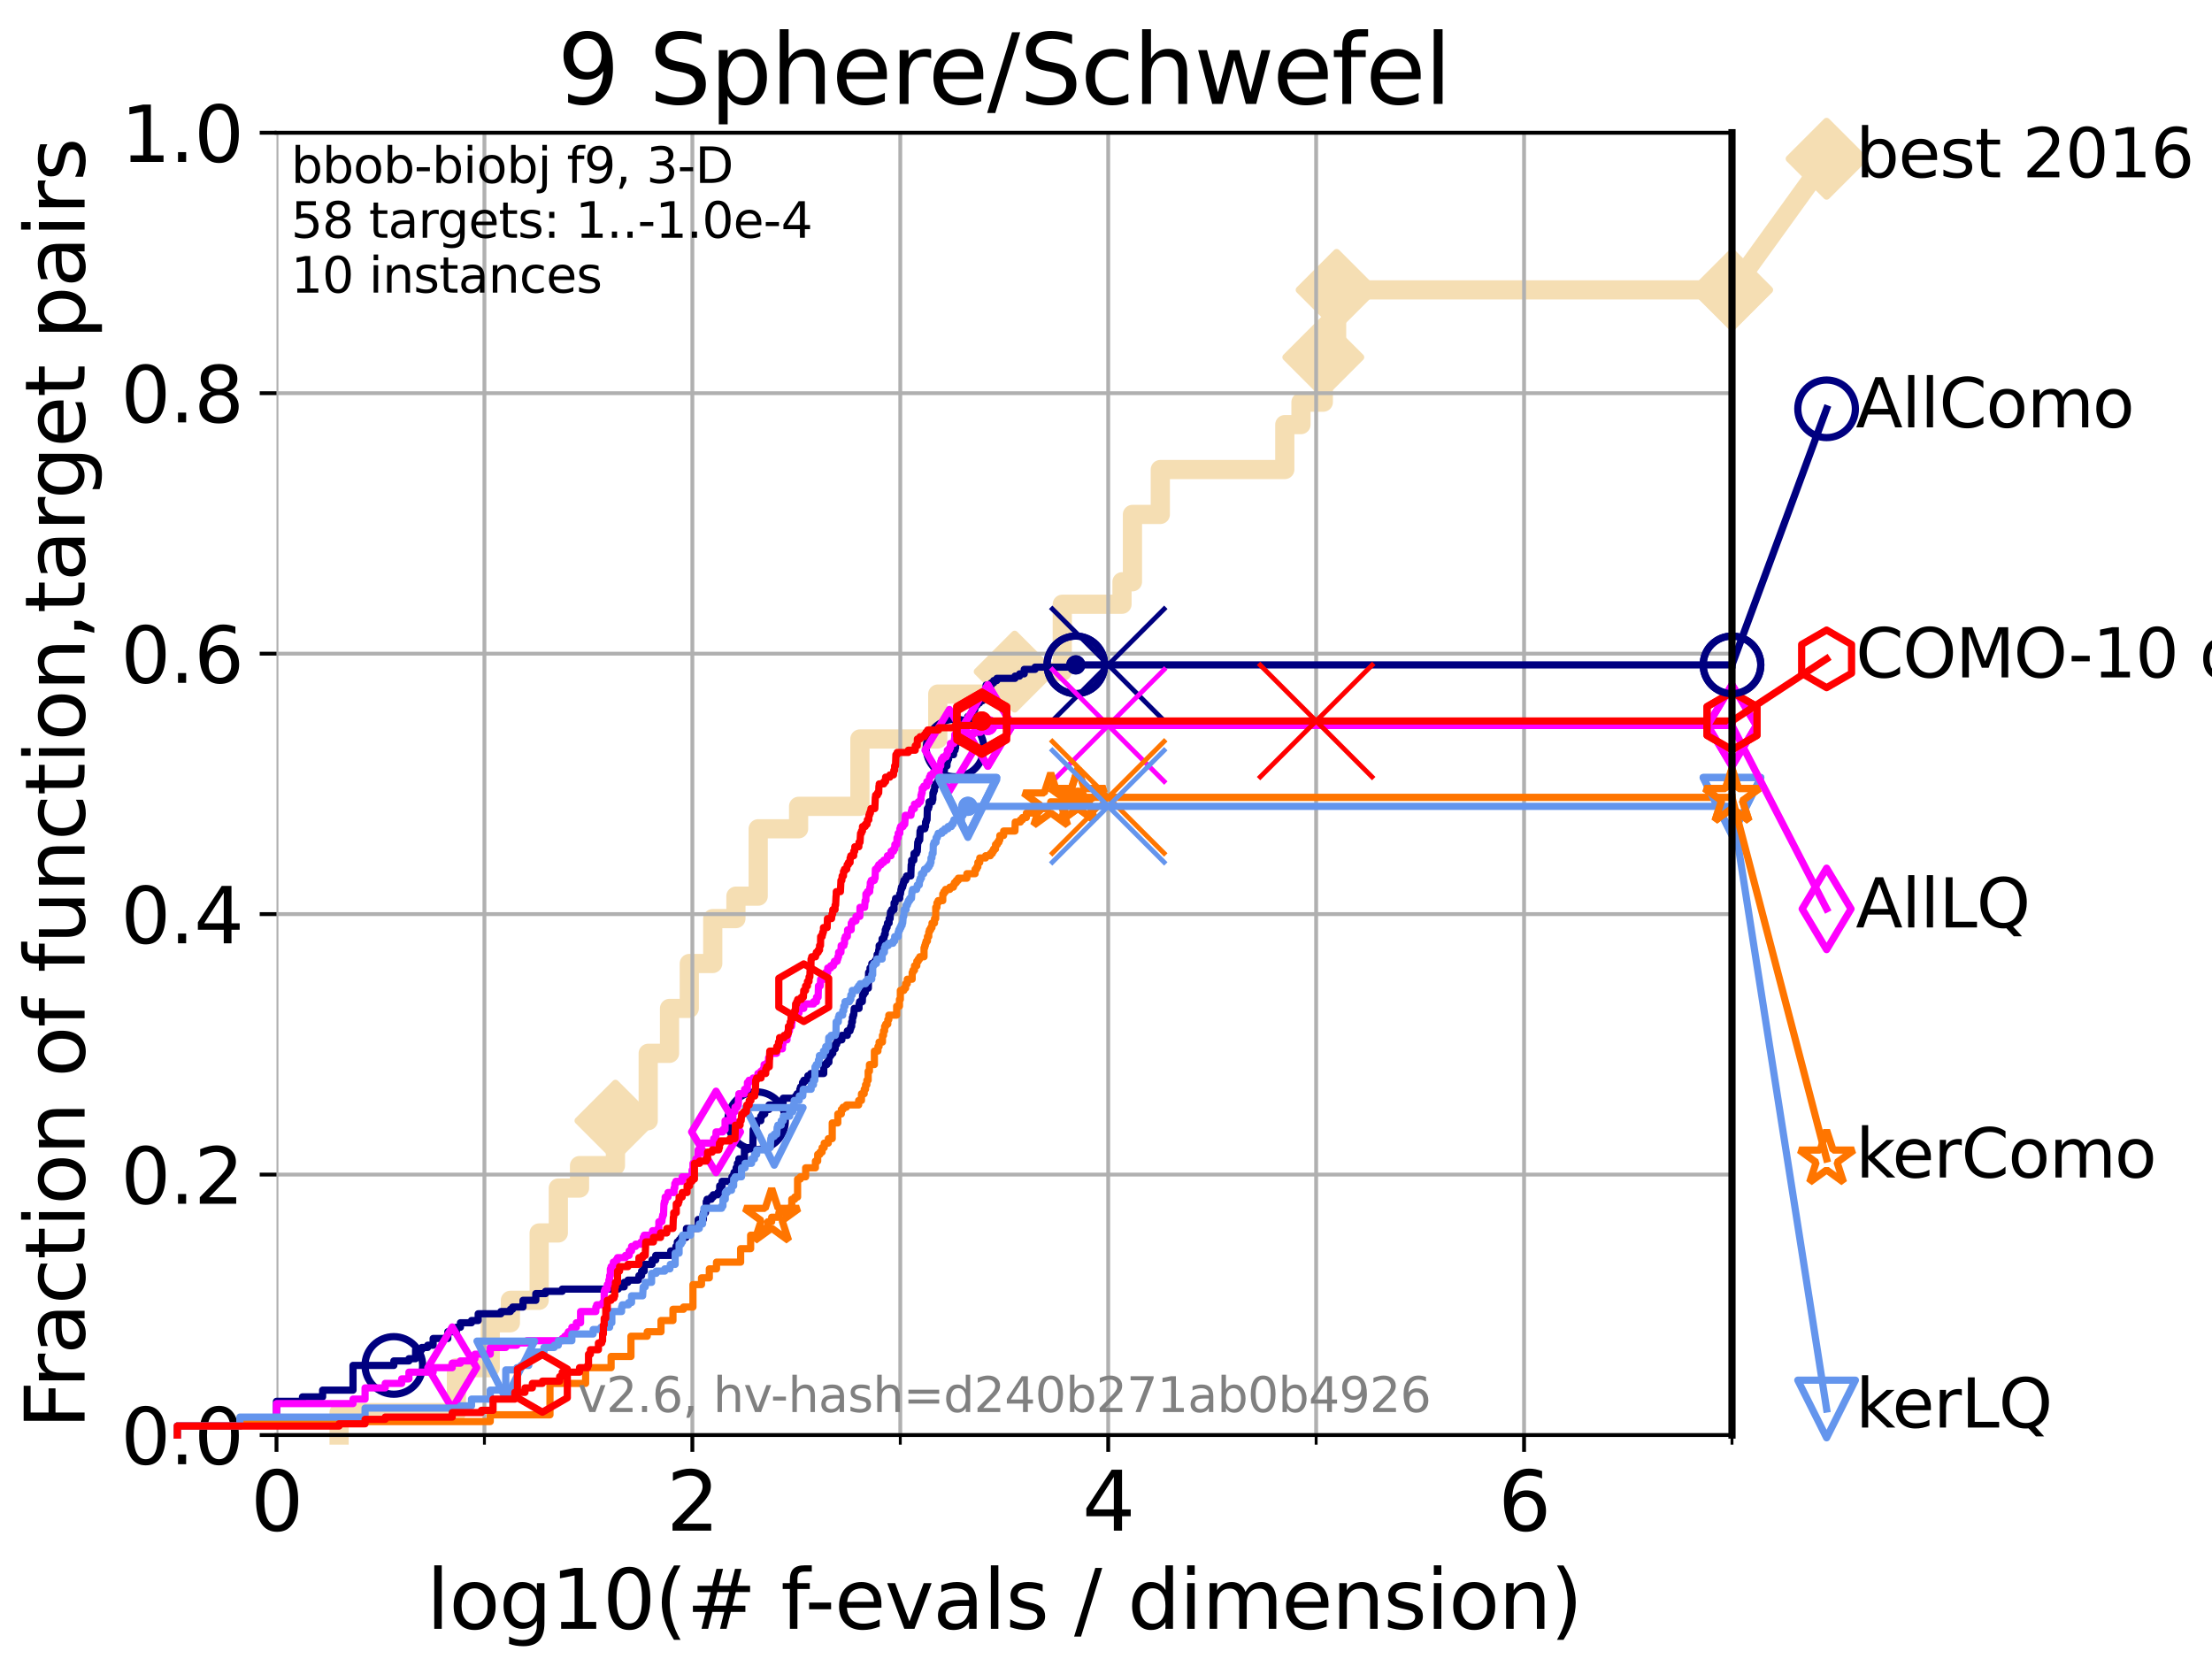 <?xml version="1.0" encoding="utf-8" standalone="no"?>
<!DOCTYPE svg PUBLIC "-//W3C//DTD SVG 1.1//EN"
  "http://www.w3.org/Graphics/SVG/1.1/DTD/svg11.dtd">
<svg xmlns:xlink="http://www.w3.org/1999/xlink" width="460.8pt" height="345.6pt" viewBox="0 0 460.8 345.6" xmlns="http://www.w3.org/2000/svg" version="1.1">
 <defs>
  <style type="text/css">*{stroke-linejoin: round; stroke-linecap: butt}</style>
 </defs>
 <g id="figure_1">
  <g id="patch_1">
   <path d="M 0 345.6 
L 460.8 345.6 
L 460.8 0 
L 0 0 
z
" style="fill: #ffffff"/>
  </g>
  <g id="axes_1">
   <g id="patch_2">
    <path d="M 57.6 298.944 
L 360.806 298.944 
L 360.806 27.648 
L 57.6 27.648 
z
" style="fill: #ffffff"/>
   </g>
   <g id="line2d_1">
    <path d="M 70.639 298.944 
L 70.639 294.266 
L 95.081 294.266 
L 95.081 284.911 
L 102.129 284.911 
L 102.129 275.556 
L 106.327 275.556 
L 106.327 270.879 
L 112.318 270.879 
L 112.318 256.846 
L 116.309 256.846 
L 116.309 247.491 
L 120.727 247.491 
L 120.727 242.814 
L 128.208 242.814 
L 128.208 233.459 
L 135.034 233.459 
L 135.034 219.426 
L 139.476 219.426 
L 139.476 210.071 
L 143.593 210.071 
L 143.593 200.716 
L 148.478 200.716 
L 148.478 191.361 
L 153.306 191.361 
L 153.306 186.684 
L 157.947 186.684 
L 157.947 172.651 
L 166.364 172.651 
L 166.364 167.974 
L 179.131 167.974 
L 179.131 153.941 
L 195.352 153.941 
L 195.352 144.586 
L 211.372 144.586 
L 211.372 139.908 
L 221.292 139.908 
L 221.292 125.876 
L 233.733 125.876 
L 233.733 121.198 
L 235.91 121.198 
L 235.91 107.166 
L 241.714 107.166 
L 241.714 97.811 
L 267.648 97.811 
L 267.648 88.456 
L 271.018 88.456 
L 271.018 83.778 
L 275.669 83.778 
L 275.669 74.423 
L 278.441 74.423 
L 278.441 60.391 
L 360.806 60.391 
" style="fill: none; stroke: #f5deb3; stroke-width: 4; stroke-linecap: square"/>
   </g>
   <g id="line2d_2">
    <defs>
     <path id="md7ecb3999a" d="M -0 7.778 
L 7.778 0 
L 0 -7.778 
L -7.778 -0 
z
" style="stroke: #f5deb3; stroke-width: 1.5; stroke-linejoin: miter"/>
    </defs>
    <g>
     <use xlink:href="#md7ecb3999a" x="128.208" y="233.459" style="fill: #f5deb3; stroke: #f5deb3; stroke-width: 1.5; stroke-linejoin: miter"/>
     <use xlink:href="#md7ecb3999a" x="211.372" y="139.908" style="fill: #f5deb3; stroke: #f5deb3; stroke-width: 1.5; stroke-linejoin: miter"/>
     <use xlink:href="#md7ecb3999a" x="275.669" y="74.423" style="fill: #f5deb3; stroke: #f5deb3; stroke-width: 1.5; stroke-linejoin: miter"/>
     <use xlink:href="#md7ecb3999a" x="278.441" y="60.391" style="fill: #f5deb3; stroke: #f5deb3; stroke-width: 1.5; stroke-linejoin: miter"/>
     <use xlink:href="#md7ecb3999a" x="360.806" y="60.391" style="fill: #f5deb3; stroke: #f5deb3; stroke-width: 1.5; stroke-linejoin: miter"/>
    </g>
   </g>
   <g id="line2d_3">
    <path style="fill: none; stroke: #f5deb3; stroke-width: 4; stroke-linecap: square"/>
    <g/>
   </g>
   <g id="line2d_4">
    <path d="M 360.806 60.391 
L 380.515 33.074 
" style="fill: none; stroke: #f5deb3; stroke-width: 4; stroke-linecap: square"/>
    <g>
     <use xlink:href="#md7ecb3999a" x="360.806" y="60.391" style="fill: #f5deb3; stroke: #f5deb3; stroke-width: 1.5; stroke-linejoin: miter"/>
     <use xlink:href="#md7ecb3999a" x="380.515" y="33.074" style="fill: #f5deb3; stroke: #f5deb3; stroke-width: 1.5; stroke-linejoin: miter"/>
    </g>
   </g>
   <g id="matplotlib.axis_1">
    <g id="xtick_1">
     <g id="line2d_5">
      <path d="M 57.6 298.944 
L 57.6 27.648 
" clip-path="url(#pec40da9113)" style="fill: none; stroke: #b0b0b0; stroke-width: 0.8; stroke-linecap: square"/>
     </g>
     <g id="line2d_6">
      <defs>
       <path id="mc841b00a10" d="M 0 0 
L 0 3.5 
" style="stroke: #000000; stroke-width: 0.8"/>
      </defs>
      <g>
       <use xlink:href="#mc841b00a10" x="57.6" y="298.944" style="stroke: #000000; stroke-width: 0.8"/>
      </g>
     </g>
     <g id="text_1">
      <!-- 0 -->
      <g transform="translate(52.192 318.861) scale(0.17 -0.17)">
       <defs>
        <path id="DejaVuSans-30" d="M 2034 4250 
Q 1547 4250 1301 3770 
Q 1056 3291 1056 2328 
Q 1056 1369 1301 889 
Q 1547 409 2034 409 
Q 2525 409 2770 889 
Q 3016 1369 3016 2328 
Q 3016 3291 2770 3770 
Q 2525 4250 2034 4250 
z
M 2034 4750 
Q 2819 4750 3233 4129 
Q 3647 3509 3647 2328 
Q 3647 1150 3233 529 
Q 2819 -91 2034 -91 
Q 1250 -91 836 529 
Q 422 1150 422 2328 
Q 422 3509 836 4129 
Q 1250 4750 2034 4750 
z
" transform="scale(0.016)"/>
       </defs>
       <use xlink:href="#DejaVuSans-30"/>
      </g>
     </g>
    </g>
    <g id="xtick_2">
     <g id="line2d_7">
      <path d="M 144.23 298.944 
L 144.23 27.648 
" clip-path="url(#pec40da9113)" style="fill: none; stroke: #b0b0b0; stroke-width: 0.8; stroke-linecap: square"/>
     </g>
     <g id="line2d_8">
      <g>
       <use xlink:href="#mc841b00a10" x="144.23" y="298.944" style="stroke: #000000; stroke-width: 0.8"/>
      </g>
     </g>
     <g id="text_2">
      <!-- 2 -->
      <g transform="translate(138.822 318.861) scale(0.17 -0.17)">
       <defs>
        <path id="DejaVuSans-32" d="M 1228 531 
L 3431 531 
L 3431 0 
L 469 0 
L 469 531 
Q 828 903 1448 1529 
Q 2069 2156 2228 2338 
Q 2531 2678 2651 2914 
Q 2772 3150 2772 3378 
Q 2772 3750 2511 3984 
Q 2250 4219 1831 4219 
Q 1534 4219 1204 4116 
Q 875 4013 500 3803 
L 500 4441 
Q 881 4594 1212 4672 
Q 1544 4750 1819 4750 
Q 2544 4750 2975 4387 
Q 3406 4025 3406 3419 
Q 3406 3131 3298 2873 
Q 3191 2616 2906 2266 
Q 2828 2175 2409 1742 
Q 1991 1309 1228 531 
z
" transform="scale(0.016)"/>
       </defs>
       <use xlink:href="#DejaVuSans-32"/>
      </g>
     </g>
    </g>
    <g id="xtick_3">
     <g id="line2d_9">
      <path d="M 230.861 298.944 
L 230.861 27.648 
" clip-path="url(#pec40da9113)" style="fill: none; stroke: #b0b0b0; stroke-width: 0.8; stroke-linecap: square"/>
     </g>
     <g id="line2d_10">
      <g>
       <use xlink:href="#mc841b00a10" x="230.861" y="298.944" style="stroke: #000000; stroke-width: 0.8"/>
      </g>
     </g>
     <g id="text_3">
      <!-- 4 -->
      <g transform="translate(225.453 318.861) scale(0.17 -0.17)">
       <defs>
        <path id="DejaVuSans-34" d="M 2419 4116 
L 825 1625 
L 2419 1625 
L 2419 4116 
z
M 2253 4666 
L 3047 4666 
L 3047 1625 
L 3713 1625 
L 3713 1100 
L 3047 1100 
L 3047 0 
L 2419 0 
L 2419 1100 
L 313 1100 
L 313 1709 
L 2253 4666 
z
" transform="scale(0.016)"/>
       </defs>
       <use xlink:href="#DejaVuSans-34"/>
      </g>
     </g>
    </g>
    <g id="xtick_4">
     <g id="line2d_11">
      <path d="M 317.491 298.944 
L 317.491 27.648 
" clip-path="url(#pec40da9113)" style="fill: none; stroke: #b0b0b0; stroke-width: 0.8; stroke-linecap: square"/>
     </g>
     <g id="line2d_12">
      <g>
       <use xlink:href="#mc841b00a10" x="317.491" y="298.944" style="stroke: #000000; stroke-width: 0.8"/>
      </g>
     </g>
     <g id="text_4">
      <!-- 6 -->
      <g transform="translate(312.083 318.861) scale(0.17 -0.17)">
       <defs>
        <path id="DejaVuSans-36" d="M 2113 2584 
Q 1688 2584 1439 2293 
Q 1191 2003 1191 1497 
Q 1191 994 1439 701 
Q 1688 409 2113 409 
Q 2538 409 2786 701 
Q 3034 994 3034 1497 
Q 3034 2003 2786 2293 
Q 2538 2584 2113 2584 
z
M 3366 4563 
L 3366 3988 
Q 3128 4100 2886 4159 
Q 2644 4219 2406 4219 
Q 1781 4219 1451 3797 
Q 1122 3375 1075 2522 
Q 1259 2794 1537 2939 
Q 1816 3084 2150 3084 
Q 2853 3084 3261 2657 
Q 3669 2231 3669 1497 
Q 3669 778 3244 343 
Q 2819 -91 2113 -91 
Q 1303 -91 875 529 
Q 447 1150 447 2328 
Q 447 3434 972 4092 
Q 1497 4750 2381 4750 
Q 2619 4750 2861 4703 
Q 3103 4656 3366 4563 
z
" transform="scale(0.016)"/>
       </defs>
       <use xlink:href="#DejaVuSans-36"/>
      </g>
     </g>
    </g>
    <g id="xtick_5">
     <g id="line2d_13">
      <path d="M 100.915 298.944 
L 100.915 27.648 
" clip-path="url(#pec40da9113)" style="fill: none; stroke: #b0b0b0; stroke-width: 0.8; stroke-linecap: square"/>
     </g>
     <g id="line2d_14">
      <defs>
       <path id="m23c850ad82" d="M 0 0 
L 0 2 
" style="stroke: #000000; stroke-width: 0.6"/>
      </defs>
      <g>
       <use xlink:href="#m23c850ad82" x="100.915" y="298.944" style="stroke: #000000; stroke-width: 0.6"/>
      </g>
     </g>
    </g>
    <g id="xtick_6">
     <g id="line2d_15">
      <path d="M 187.546 298.944 
L 187.546 27.648 
" clip-path="url(#pec40da9113)" style="fill: none; stroke: #b0b0b0; stroke-width: 0.8; stroke-linecap: square"/>
     </g>
     <g id="line2d_16">
      <g>
       <use xlink:href="#m23c850ad82" x="187.546" y="298.944" style="stroke: #000000; stroke-width: 0.6"/>
      </g>
     </g>
    </g>
    <g id="xtick_7">
     <g id="line2d_17">
      <path d="M 274.176 298.944 
L 274.176 27.648 
" clip-path="url(#pec40da9113)" style="fill: none; stroke: #b0b0b0; stroke-width: 0.8; stroke-linecap: square"/>
     </g>
     <g id="line2d_18">
      <g>
       <use xlink:href="#m23c850ad82" x="274.176" y="298.944" style="stroke: #000000; stroke-width: 0.6"/>
      </g>
     </g>
    </g>
    <g id="xtick_8">
     <g id="line2d_19">
      <path d="M 360.806 298.944 
L 360.806 27.648 
" clip-path="url(#pec40da9113)" style="fill: none; stroke: #b0b0b0; stroke-width: 0.8; stroke-linecap: square"/>
     </g>
     <g id="line2d_20">
      <g>
       <use xlink:href="#m23c850ad82" x="360.806" y="298.944" style="stroke: #000000; stroke-width: 0.6"/>
      </g>
     </g>
    </g>
    <g id="text_5">
     <!-- log10(# f-evals / dimension) -->
     <g transform="translate(88.823 339.314) scale(0.17 -0.17)">
      <defs>
       <path id="DejaVuSans-6c" d="M 603 4863 
L 1178 4863 
L 1178 0 
L 603 0 
L 603 4863 
z
" transform="scale(0.016)"/>
       <path id="DejaVuSans-6f" d="M 1959 3097 
Q 1497 3097 1228 2736 
Q 959 2375 959 1747 
Q 959 1119 1226 758 
Q 1494 397 1959 397 
Q 2419 397 2687 759 
Q 2956 1122 2956 1747 
Q 2956 2369 2687 2733 
Q 2419 3097 1959 3097 
z
M 1959 3584 
Q 2709 3584 3137 3096 
Q 3566 2609 3566 1747 
Q 3566 888 3137 398 
Q 2709 -91 1959 -91 
Q 1206 -91 779 398 
Q 353 888 353 1747 
Q 353 2609 779 3096 
Q 1206 3584 1959 3584 
z
" transform="scale(0.016)"/>
       <path id="DejaVuSans-67" d="M 2906 1791 
Q 2906 2416 2648 2759 
Q 2391 3103 1925 3103 
Q 1463 3103 1205 2759 
Q 947 2416 947 1791 
Q 947 1169 1205 825 
Q 1463 481 1925 481 
Q 2391 481 2648 825 
Q 2906 1169 2906 1791 
z
M 3481 434 
Q 3481 -459 3084 -895 
Q 2688 -1331 1869 -1331 
Q 1566 -1331 1297 -1286 
Q 1028 -1241 775 -1147 
L 775 -588 
Q 1028 -725 1275 -790 
Q 1522 -856 1778 -856 
Q 2344 -856 2625 -561 
Q 2906 -266 2906 331 
L 2906 616 
Q 2728 306 2450 153 
Q 2172 0 1784 0 
Q 1141 0 747 490 
Q 353 981 353 1791 
Q 353 2603 747 3093 
Q 1141 3584 1784 3584 
Q 2172 3584 2450 3431 
Q 2728 3278 2906 2969 
L 2906 3500 
L 3481 3500 
L 3481 434 
z
" transform="scale(0.016)"/>
       <path id="DejaVuSans-31" d="M 794 531 
L 1825 531 
L 1825 4091 
L 703 3866 
L 703 4441 
L 1819 4666 
L 2450 4666 
L 2450 531 
L 3481 531 
L 3481 0 
L 794 0 
L 794 531 
z
" transform="scale(0.016)"/>
       <path id="DejaVuSans-28" d="M 1984 4856 
Q 1566 4138 1362 3434 
Q 1159 2731 1159 2009 
Q 1159 1288 1364 580 
Q 1569 -128 1984 -844 
L 1484 -844 
Q 1016 -109 783 600 
Q 550 1309 550 2009 
Q 550 2706 781 3412 
Q 1013 4119 1484 4856 
L 1984 4856 
z
" transform="scale(0.016)"/>
       <path id="DejaVuSans-23" d="M 3272 2816 
L 2363 2816 
L 2100 1772 
L 3016 1772 
L 3272 2816 
z
M 2803 4594 
L 2478 3297 
L 3391 3297 
L 3719 4594 
L 4219 4594 
L 3897 3297 
L 4872 3297 
L 4872 2816 
L 3775 2816 
L 3519 1772 
L 4513 1772 
L 4513 1294 
L 3397 1294 
L 3072 0 
L 2572 0 
L 2894 1294 
L 1978 1294 
L 1656 0 
L 1153 0 
L 1478 1294 
L 494 1294 
L 494 1772 
L 1594 1772 
L 1856 2816 
L 850 2816 
L 850 3297 
L 1978 3297 
L 2297 4594 
L 2803 4594 
z
" transform="scale(0.016)"/>
       <path id="DejaVuSans-20" transform="scale(0.016)"/>
       <path id="DejaVuSans-66" d="M 2375 4863 
L 2375 4384 
L 1825 4384 
Q 1516 4384 1395 4259 
Q 1275 4134 1275 3809 
L 1275 3500 
L 2222 3500 
L 2222 3053 
L 1275 3053 
L 1275 0 
L 697 0 
L 697 3053 
L 147 3053 
L 147 3500 
L 697 3500 
L 697 3744 
Q 697 4328 969 4595 
Q 1241 4863 1831 4863 
L 2375 4863 
z
" transform="scale(0.016)"/>
       <path id="DejaVuSans-2d" d="M 313 2009 
L 1997 2009 
L 1997 1497 
L 313 1497 
L 313 2009 
z
" transform="scale(0.016)"/>
       <path id="DejaVuSans-65" d="M 3597 1894 
L 3597 1613 
L 953 1613 
Q 991 1019 1311 708 
Q 1631 397 2203 397 
Q 2534 397 2845 478 
Q 3156 559 3463 722 
L 3463 178 
Q 3153 47 2828 -22 
Q 2503 -91 2169 -91 
Q 1331 -91 842 396 
Q 353 884 353 1716 
Q 353 2575 817 3079 
Q 1281 3584 2069 3584 
Q 2775 3584 3186 3129 
Q 3597 2675 3597 1894 
z
M 3022 2063 
Q 3016 2534 2758 2815 
Q 2500 3097 2075 3097 
Q 1594 3097 1305 2825 
Q 1016 2553 972 2059 
L 3022 2063 
z
" transform="scale(0.016)"/>
       <path id="DejaVuSans-76" d="M 191 3500 
L 800 3500 
L 1894 563 
L 2988 3500 
L 3597 3500 
L 2284 0 
L 1503 0 
L 191 3500 
z
" transform="scale(0.016)"/>
       <path id="DejaVuSans-61" d="M 2194 1759 
Q 1497 1759 1228 1600 
Q 959 1441 959 1056 
Q 959 750 1161 570 
Q 1363 391 1709 391 
Q 2188 391 2477 730 
Q 2766 1069 2766 1631 
L 2766 1759 
L 2194 1759 
z
M 3341 1997 
L 3341 0 
L 2766 0 
L 2766 531 
Q 2569 213 2275 61 
Q 1981 -91 1556 -91 
Q 1019 -91 701 211 
Q 384 513 384 1019 
Q 384 1609 779 1909 
Q 1175 2209 1959 2209 
L 2766 2209 
L 2766 2266 
Q 2766 2663 2505 2880 
Q 2244 3097 1772 3097 
Q 1472 3097 1187 3025 
Q 903 2953 641 2809 
L 641 3341 
Q 956 3463 1253 3523 
Q 1550 3584 1831 3584 
Q 2591 3584 2966 3190 
Q 3341 2797 3341 1997 
z
" transform="scale(0.016)"/>
       <path id="DejaVuSans-73" d="M 2834 3397 
L 2834 2853 
Q 2591 2978 2328 3040 
Q 2066 3103 1784 3103 
Q 1356 3103 1142 2972 
Q 928 2841 928 2578 
Q 928 2378 1081 2264 
Q 1234 2150 1697 2047 
L 1894 2003 
Q 2506 1872 2764 1633 
Q 3022 1394 3022 966 
Q 3022 478 2636 193 
Q 2250 -91 1575 -91 
Q 1294 -91 989 -36 
Q 684 19 347 128 
L 347 722 
Q 666 556 975 473 
Q 1284 391 1588 391 
Q 1994 391 2212 530 
Q 2431 669 2431 922 
Q 2431 1156 2273 1281 
Q 2116 1406 1581 1522 
L 1381 1569 
Q 847 1681 609 1914 
Q 372 2147 372 2553 
Q 372 3047 722 3315 
Q 1072 3584 1716 3584 
Q 2034 3584 2315 3537 
Q 2597 3491 2834 3397 
z
" transform="scale(0.016)"/>
       <path id="DejaVuSans-2f" d="M 1625 4666 
L 2156 4666 
L 531 -594 
L 0 -594 
L 1625 4666 
z
" transform="scale(0.016)"/>
       <path id="DejaVuSans-64" d="M 2906 2969 
L 2906 4863 
L 3481 4863 
L 3481 0 
L 2906 0 
L 2906 525 
Q 2725 213 2448 61 
Q 2172 -91 1784 -91 
Q 1150 -91 751 415 
Q 353 922 353 1747 
Q 353 2572 751 3078 
Q 1150 3584 1784 3584 
Q 2172 3584 2448 3432 
Q 2725 3281 2906 2969 
z
M 947 1747 
Q 947 1113 1208 752 
Q 1469 391 1925 391 
Q 2381 391 2643 752 
Q 2906 1113 2906 1747 
Q 2906 2381 2643 2742 
Q 2381 3103 1925 3103 
Q 1469 3103 1208 2742 
Q 947 2381 947 1747 
z
" transform="scale(0.016)"/>
       <path id="DejaVuSans-69" d="M 603 3500 
L 1178 3500 
L 1178 0 
L 603 0 
L 603 3500 
z
M 603 4863 
L 1178 4863 
L 1178 4134 
L 603 4134 
L 603 4863 
z
" transform="scale(0.016)"/>
       <path id="DejaVuSans-6d" d="M 3328 2828 
Q 3544 3216 3844 3400 
Q 4144 3584 4550 3584 
Q 5097 3584 5394 3201 
Q 5691 2819 5691 2113 
L 5691 0 
L 5113 0 
L 5113 2094 
Q 5113 2597 4934 2840 
Q 4756 3084 4391 3084 
Q 3944 3084 3684 2787 
Q 3425 2491 3425 1978 
L 3425 0 
L 2847 0 
L 2847 2094 
Q 2847 2600 2669 2842 
Q 2491 3084 2119 3084 
Q 1678 3084 1418 2786 
Q 1159 2488 1159 1978 
L 1159 0 
L 581 0 
L 581 3500 
L 1159 3500 
L 1159 2956 
Q 1356 3278 1631 3431 
Q 1906 3584 2284 3584 
Q 2666 3584 2933 3390 
Q 3200 3197 3328 2828 
z
" transform="scale(0.016)"/>
       <path id="DejaVuSans-6e" d="M 3513 2113 
L 3513 0 
L 2938 0 
L 2938 2094 
Q 2938 2591 2744 2837 
Q 2550 3084 2163 3084 
Q 1697 3084 1428 2787 
Q 1159 2491 1159 1978 
L 1159 0 
L 581 0 
L 581 3500 
L 1159 3500 
L 1159 2956 
Q 1366 3272 1645 3428 
Q 1925 3584 2291 3584 
Q 2894 3584 3203 3211 
Q 3513 2838 3513 2113 
z
" transform="scale(0.016)"/>
       <path id="DejaVuSans-29" d="M 513 4856 
L 1013 4856 
Q 1481 4119 1714 3412 
Q 1947 2706 1947 2009 
Q 1947 1309 1714 600 
Q 1481 -109 1013 -844 
L 513 -844 
Q 928 -128 1133 580 
Q 1338 1288 1338 2009 
Q 1338 2731 1133 3434 
Q 928 4138 513 4856 
z
" transform="scale(0.016)"/>
      </defs>
      <use xlink:href="#DejaVuSans-6c"/>
      <use xlink:href="#DejaVuSans-6f" x="27.783"/>
      <use xlink:href="#DejaVuSans-67" x="88.965"/>
      <use xlink:href="#DejaVuSans-31" x="152.441"/>
      <use xlink:href="#DejaVuSans-30" x="216.064"/>
      <use xlink:href="#DejaVuSans-28" x="279.688"/>
      <use xlink:href="#DejaVuSans-23" x="318.701"/>
      <use xlink:href="#DejaVuSans-20" x="402.49"/>
      <use xlink:href="#DejaVuSans-66" x="434.277"/>
      <use xlink:href="#DejaVuSans-2d" x="463.982"/>
      <use xlink:href="#DejaVuSans-65" x="500.066"/>
      <use xlink:href="#DejaVuSans-76" x="561.59"/>
      <use xlink:href="#DejaVuSans-61" x="620.77"/>
      <use xlink:href="#DejaVuSans-6c" x="682.049"/>
      <use xlink:href="#DejaVuSans-73" x="709.832"/>
      <use xlink:href="#DejaVuSans-20" x="761.932"/>
      <use xlink:href="#DejaVuSans-2f" x="793.719"/>
      <use xlink:href="#DejaVuSans-20" x="827.41"/>
      <use xlink:href="#DejaVuSans-64" x="859.197"/>
      <use xlink:href="#DejaVuSans-69" x="922.674"/>
      <use xlink:href="#DejaVuSans-6d" x="950.457"/>
      <use xlink:href="#DejaVuSans-65" x="1047.869"/>
      <use xlink:href="#DejaVuSans-6e" x="1109.393"/>
      <use xlink:href="#DejaVuSans-73" x="1172.771"/>
      <use xlink:href="#DejaVuSans-69" x="1224.871"/>
      <use xlink:href="#DejaVuSans-6f" x="1252.654"/>
      <use xlink:href="#DejaVuSans-6e" x="1313.836"/>
      <use xlink:href="#DejaVuSans-29" x="1377.215"/>
     </g>
    </g>
   </g>
   <g id="matplotlib.axis_2">
    <g id="ytick_1">
     <g id="line2d_21">
      <path d="M 57.6 298.944 
L 360.806 298.944 
" clip-path="url(#pec40da9113)" style="fill: none; stroke: #b0b0b0; stroke-width: 0.8; stroke-linecap: square"/>
     </g>
     <g id="line2d_22">
      <defs>
       <path id="m7afb1691f6" d="M 0 0 
L -3.5 0 
" style="stroke: #000000; stroke-width: 0.8"/>
      </defs>
      <g>
       <use xlink:href="#m7afb1691f6" x="57.6" y="298.944" style="stroke: #000000; stroke-width: 0.8"/>
      </g>
     </g>
     <g id="text_6">
      <!-- 0.0 -->
      <g transform="translate(25.155 305.023) scale(0.16 -0.16)">
       <defs>
        <path id="DejaVuSans-2e" d="M 684 794 
L 1344 794 
L 1344 0 
L 684 0 
L 684 794 
z
" transform="scale(0.016)"/>
       </defs>
       <use xlink:href="#DejaVuSans-30"/>
       <use xlink:href="#DejaVuSans-2e" x="63.623"/>
       <use xlink:href="#DejaVuSans-30" x="95.41"/>
      </g>
     </g>
    </g>
    <g id="ytick_2">
     <g id="line2d_23">
      <path d="M 57.6 244.685 
L 360.806 244.685 
" clip-path="url(#pec40da9113)" style="fill: none; stroke: #b0b0b0; stroke-width: 0.8; stroke-linecap: square"/>
     </g>
     <g id="line2d_24">
      <g>
       <use xlink:href="#m7afb1691f6" x="57.6" y="244.685" style="stroke: #000000; stroke-width: 0.8"/>
      </g>
     </g>
     <g id="text_7">
      <!-- 0.2 -->
      <g transform="translate(25.155 250.764) scale(0.16 -0.16)">
       <use xlink:href="#DejaVuSans-30"/>
       <use xlink:href="#DejaVuSans-2e" x="63.623"/>
       <use xlink:href="#DejaVuSans-32" x="95.41"/>
      </g>
     </g>
    </g>
    <g id="ytick_3">
     <g id="line2d_25">
      <path d="M 57.6 190.426 
L 360.806 190.426 
" clip-path="url(#pec40da9113)" style="fill: none; stroke: #b0b0b0; stroke-width: 0.8; stroke-linecap: square"/>
     </g>
     <g id="line2d_26">
      <g>
       <use xlink:href="#m7afb1691f6" x="57.6" y="190.426" style="stroke: #000000; stroke-width: 0.8"/>
      </g>
     </g>
     <g id="text_8">
      <!-- 0.4 -->
      <g transform="translate(25.155 196.504) scale(0.16 -0.16)">
       <use xlink:href="#DejaVuSans-30"/>
       <use xlink:href="#DejaVuSans-2e" x="63.623"/>
       <use xlink:href="#DejaVuSans-34" x="95.41"/>
      </g>
     </g>
    </g>
    <g id="ytick_4">
     <g id="line2d_27">
      <path d="M 57.6 136.166 
L 360.806 136.166 
" clip-path="url(#pec40da9113)" style="fill: none; stroke: #b0b0b0; stroke-width: 0.8; stroke-linecap: square"/>
     </g>
     <g id="line2d_28">
      <g>
       <use xlink:href="#m7afb1691f6" x="57.6" y="136.166" style="stroke: #000000; stroke-width: 0.8"/>
      </g>
     </g>
     <g id="text_9">
      <!-- 0.6 -->
      <g transform="translate(25.155 142.245) scale(0.16 -0.16)">
       <use xlink:href="#DejaVuSans-30"/>
       <use xlink:href="#DejaVuSans-2e" x="63.623"/>
       <use xlink:href="#DejaVuSans-36" x="95.41"/>
      </g>
     </g>
    </g>
    <g id="ytick_5">
     <g id="line2d_29">
      <path d="M 57.6 81.907 
L 360.806 81.907 
" clip-path="url(#pec40da9113)" style="fill: none; stroke: #b0b0b0; stroke-width: 0.8; stroke-linecap: square"/>
     </g>
     <g id="line2d_30">
      <g>
       <use xlink:href="#m7afb1691f6" x="57.6" y="81.907" style="stroke: #000000; stroke-width: 0.8"/>
      </g>
     </g>
     <g id="text_10">
      <!-- 0.8 -->
      <g transform="translate(25.155 87.986) scale(0.16 -0.16)">
       <defs>
        <path id="DejaVuSans-38" d="M 2034 2216 
Q 1584 2216 1326 1975 
Q 1069 1734 1069 1313 
Q 1069 891 1326 650 
Q 1584 409 2034 409 
Q 2484 409 2743 651 
Q 3003 894 3003 1313 
Q 3003 1734 2745 1975 
Q 2488 2216 2034 2216 
z
M 1403 2484 
Q 997 2584 770 2862 
Q 544 3141 544 3541 
Q 544 4100 942 4425 
Q 1341 4750 2034 4750 
Q 2731 4750 3128 4425 
Q 3525 4100 3525 3541 
Q 3525 3141 3298 2862 
Q 3072 2584 2669 2484 
Q 3125 2378 3379 2068 
Q 3634 1759 3634 1313 
Q 3634 634 3220 271 
Q 2806 -91 2034 -91 
Q 1263 -91 848 271 
Q 434 634 434 1313 
Q 434 1759 690 2068 
Q 947 2378 1403 2484 
z
M 1172 3481 
Q 1172 3119 1398 2916 
Q 1625 2713 2034 2713 
Q 2441 2713 2670 2916 
Q 2900 3119 2900 3481 
Q 2900 3844 2670 4047 
Q 2441 4250 2034 4250 
Q 1625 4250 1398 4047 
Q 1172 3844 1172 3481 
z
" transform="scale(0.016)"/>
       </defs>
       <use xlink:href="#DejaVuSans-30"/>
       <use xlink:href="#DejaVuSans-2e" x="63.623"/>
       <use xlink:href="#DejaVuSans-38" x="95.41"/>
      </g>
     </g>
    </g>
    <g id="ytick_6">
     <g id="line2d_31">
      <path d="M 57.6 27.648 
L 360.806 27.648 
" clip-path="url(#pec40da9113)" style="fill: none; stroke: #b0b0b0; stroke-width: 0.8; stroke-linecap: square"/>
     </g>
     <g id="line2d_32">
      <g>
       <use xlink:href="#m7afb1691f6" x="57.6" y="27.648" style="stroke: #000000; stroke-width: 0.8"/>
      </g>
     </g>
     <g id="text_11">
      <!-- 1.0 -->
      <g transform="translate(25.155 33.727) scale(0.16 -0.16)">
       <use xlink:href="#DejaVuSans-31"/>
       <use xlink:href="#DejaVuSans-2e" x="63.623"/>
       <use xlink:href="#DejaVuSans-30" x="95.41"/>
      </g>
     </g>
    </g>
    <g id="text_12">
     <!-- Fraction of function,target pairs -->
     <g transform="translate(17.62 297.681) rotate(-90) scale(0.17 -0.17)">
      <defs>
       <path id="DejaVuSans-46" d="M 628 4666 
L 3309 4666 
L 3309 4134 
L 1259 4134 
L 1259 2759 
L 3109 2759 
L 3109 2228 
L 1259 2228 
L 1259 0 
L 628 0 
L 628 4666 
z
" transform="scale(0.016)"/>
       <path id="DejaVuSans-72" d="M 2631 2963 
Q 2534 3019 2420 3045 
Q 2306 3072 2169 3072 
Q 1681 3072 1420 2755 
Q 1159 2438 1159 1844 
L 1159 0 
L 581 0 
L 581 3500 
L 1159 3500 
L 1159 2956 
Q 1341 3275 1631 3429 
Q 1922 3584 2338 3584 
Q 2397 3584 2469 3576 
Q 2541 3569 2628 3553 
L 2631 2963 
z
" transform="scale(0.016)"/>
       <path id="DejaVuSans-63" d="M 3122 3366 
L 3122 2828 
Q 2878 2963 2633 3030 
Q 2388 3097 2138 3097 
Q 1578 3097 1268 2742 
Q 959 2388 959 1747 
Q 959 1106 1268 751 
Q 1578 397 2138 397 
Q 2388 397 2633 464 
Q 2878 531 3122 666 
L 3122 134 
Q 2881 22 2623 -34 
Q 2366 -91 2075 -91 
Q 1284 -91 818 406 
Q 353 903 353 1747 
Q 353 2603 823 3093 
Q 1294 3584 2113 3584 
Q 2378 3584 2631 3529 
Q 2884 3475 3122 3366 
z
" transform="scale(0.016)"/>
       <path id="DejaVuSans-74" d="M 1172 4494 
L 1172 3500 
L 2356 3500 
L 2356 3053 
L 1172 3053 
L 1172 1153 
Q 1172 725 1289 603 
Q 1406 481 1766 481 
L 2356 481 
L 2356 0 
L 1766 0 
Q 1100 0 847 248 
Q 594 497 594 1153 
L 594 3053 
L 172 3053 
L 172 3500 
L 594 3500 
L 594 4494 
L 1172 4494 
z
" transform="scale(0.016)"/>
       <path id="DejaVuSans-75" d="M 544 1381 
L 544 3500 
L 1119 3500 
L 1119 1403 
Q 1119 906 1312 657 
Q 1506 409 1894 409 
Q 2359 409 2629 706 
Q 2900 1003 2900 1516 
L 2900 3500 
L 3475 3500 
L 3475 0 
L 2900 0 
L 2900 538 
Q 2691 219 2414 64 
Q 2138 -91 1772 -91 
Q 1169 -91 856 284 
Q 544 659 544 1381 
z
M 1991 3584 
L 1991 3584 
z
" transform="scale(0.016)"/>
       <path id="DejaVuSans-2c" d="M 750 794 
L 1409 794 
L 1409 256 
L 897 -744 
L 494 -744 
L 750 256 
L 750 794 
z
" transform="scale(0.016)"/>
       <path id="DejaVuSans-70" d="M 1159 525 
L 1159 -1331 
L 581 -1331 
L 581 3500 
L 1159 3500 
L 1159 2969 
Q 1341 3281 1617 3432 
Q 1894 3584 2278 3584 
Q 2916 3584 3314 3078 
Q 3713 2572 3713 1747 
Q 3713 922 3314 415 
Q 2916 -91 2278 -91 
Q 1894 -91 1617 61 
Q 1341 213 1159 525 
z
M 3116 1747 
Q 3116 2381 2855 2742 
Q 2594 3103 2138 3103 
Q 1681 3103 1420 2742 
Q 1159 2381 1159 1747 
Q 1159 1113 1420 752 
Q 1681 391 2138 391 
Q 2594 391 2855 752 
Q 3116 1113 3116 1747 
z
" transform="scale(0.016)"/>
      </defs>
      <use xlink:href="#DejaVuSans-46"/>
      <use xlink:href="#DejaVuSans-72" x="50.27"/>
      <use xlink:href="#DejaVuSans-61" x="91.383"/>
      <use xlink:href="#DejaVuSans-63" x="152.662"/>
      <use xlink:href="#DejaVuSans-74" x="207.643"/>
      <use xlink:href="#DejaVuSans-69" x="246.852"/>
      <use xlink:href="#DejaVuSans-6f" x="274.635"/>
      <use xlink:href="#DejaVuSans-6e" x="335.816"/>
      <use xlink:href="#DejaVuSans-20" x="399.195"/>
      <use xlink:href="#DejaVuSans-6f" x="430.982"/>
      <use xlink:href="#DejaVuSans-66" x="492.164"/>
      <use xlink:href="#DejaVuSans-20" x="527.369"/>
      <use xlink:href="#DejaVuSans-66" x="559.156"/>
      <use xlink:href="#DejaVuSans-75" x="594.361"/>
      <use xlink:href="#DejaVuSans-6e" x="657.74"/>
      <use xlink:href="#DejaVuSans-63" x="721.119"/>
      <use xlink:href="#DejaVuSans-74" x="776.1"/>
      <use xlink:href="#DejaVuSans-69" x="815.309"/>
      <use xlink:href="#DejaVuSans-6f" x="843.092"/>
      <use xlink:href="#DejaVuSans-6e" x="904.273"/>
      <use xlink:href="#DejaVuSans-2c" x="967.652"/>
      <use xlink:href="#DejaVuSans-74" x="999.439"/>
      <use xlink:href="#DejaVuSans-61" x="1038.648"/>
      <use xlink:href="#DejaVuSans-72" x="1099.928"/>
      <use xlink:href="#DejaVuSans-67" x="1139.291"/>
      <use xlink:href="#DejaVuSans-65" x="1202.768"/>
      <use xlink:href="#DejaVuSans-74" x="1264.291"/>
      <use xlink:href="#DejaVuSans-20" x="1303.5"/>
      <use xlink:href="#DejaVuSans-70" x="1335.287"/>
      <use xlink:href="#DejaVuSans-61" x="1398.764"/>
      <use xlink:href="#DejaVuSans-69" x="1460.043"/>
      <use xlink:href="#DejaVuSans-72" x="1487.826"/>
      <use xlink:href="#DejaVuSans-73" x="1528.939"/>
     </g>
    </g>
   </g>
   <g id="line2d_33">
    <defs>
     <path id="m69d78fba32" d="M 0 1.5 
C 0.398 1.5 0.779 1.342 1.061 1.061 
C 1.342 0.779 1.5 0.398 1.5 0 
C 1.5 -0.398 1.342 -0.779 1.061 -1.061 
C 0.779 -1.342 0.398 -1.5 0 -1.5 
C -0.398 -1.5 -0.779 -1.342 -1.061 -1.061 
C -1.342 -0.779 -1.5 -0.398 -1.5 0 
C -1.5 0.398 -1.342 0.779 -1.061 1.061 
C -0.779 1.342 -0.398 1.5 0 1.5 
z
" style="stroke: #f5deb3"/>
    </defs>
    <g>
     <use xlink:href="#m69d78fba32" x="278.441" y="60.391" style="fill: #f5deb3; stroke: #f5deb3"/>
     <use xlink:href="#m69d78fba32" x="278.441" y="60.391" style="fill: #f5deb3; stroke: #f5deb3"/>
    </g>
   </g>
   <g id="line2d_34">
    <defs>
     <path id="m6e6fc0a4cd" d="M 0 1.5 
C 0.398 1.5 0.779 1.342 1.061 1.061 
C 1.342 0.779 1.5 0.398 1.5 0 
C 1.5 -0.398 1.342 -0.779 1.061 -1.061 
C 0.779 -1.342 0.398 -1.5 0 -1.5 
C -0.398 -1.5 -0.779 -1.342 -1.061 -1.061 
C -1.342 -0.779 -1.5 -0.398 -1.5 0 
C -1.5 0.398 -1.342 0.779 -1.061 1.061 
C -0.779 1.342 -0.398 1.5 0 1.5 
z
" style="stroke: #000080"/>
    </defs>
    <g>
     <use xlink:href="#m6e6fc0a4cd" x="224.115" y="138.505" style="fill: #000080; stroke: #000080"/>
     <use xlink:href="#m6e6fc0a4cd" x="224.115" y="138.505" style="fill: #000080; stroke: #000080"/>
    </g>
   </g>
   <g id="line2d_35">
    <path d="M 36.933 298.944 
L 36.933 297.073 
L 49.973 297.073 
L 49.973 296.605 
L 57.6 296.605 
L 57.6 291.928 
L 63.012 291.928 
L 63.012 290.992 
L 67.209 290.992 
L 67.209 289.589 
L 73.539 289.589 
L 73.539 284.444 
L 82.042 284.444 
L 82.042 283.508 
L 85.184 283.508 
L 85.184 283.04 
L 86.578 283.04 
L 86.578 281.169 
L 87.876 281.169 
L 87.876 280.702 
L 89.09 280.702 
L 89.09 280.234 
L 90.231 280.234 
L 90.231 278.831 
L 93.288 278.831 
L 93.288 277.427 
L 95.081 277.427 
L 95.081 276.492 
L 95.917 276.492 
L 95.917 275.556 
L 98.223 275.556 
L 98.223 275.089 
L 99.617 275.089 
L 99.617 273.685 
L 104.345 273.685 
L 104.345 273.218 
L 106.327 273.218 
L 106.327 272.75 
L 106.791 272.75 
L 106.791 272.282 
L 108.956 272.282 
L 108.956 270.879 
L 111.621 270.879 
L 111.621 269.476 
L 113.638 269.476 
L 113.638 269.008 
L 117.121 269.008 
L 117.121 268.54 
L 128.786 268.54 
L 128.786 268.072 
L 130.027 268.072 
L 130.027 267.137 
L 130.811 267.137 
L 130.811 266.669 
L 132.984 266.669 
L 132.984 266.201 
L 133.098 266.201 
L 133.098 265.734 
L 133.656 265.734 
L 133.656 264.798 
L 134.198 264.798 
L 134.198 263.395 
L 135.835 263.395 
L 135.835 262.459 
L 136.603 262.459 
L 136.603 261.524 
L 139.717 261.524 
L 139.717 260.588 
L 140.801 260.588 
L 140.801 259.653 
L 141.099 259.653 
L 141.099 258.717 
L 141.538 258.717 
L 141.538 258.25 
L 141.897 258.25 
L 141.897 257.782 
L 142.933 257.782 
L 143 255.911 
L 145.444 255.911 
L 145.444 254.04 
L 146.53 254.04 
L 146.53 252.637 
L 146.968 252.637 
L 146.968 251.701 
L 147.13 251.701 
L 147.13 250.298 
L 147.291 250.298 
L 147.291 249.83 
L 148.176 249.83 
L 148.176 249.362 
L 148.578 249.362 
L 148.578 248.895 
L 149.548 248.895 
L 149.548 248.427 
L 149.922 248.427 
L 149.922 247.024 
L 150.425 247.024 
L 150.425 246.088 
L 152.475 246.088 
L 152.475 245.153 
L 152.796 245.153 
L 152.796 244.685 
L 152.914 244.685 
L 152.914 244.217 
L 153.344 244.217 
L 153.344 243.282 
L 153.613 243.282 
L 153.613 242.346 
L 153.915 242.346 
L 153.915 241.411 
L 155.077 241.411 
L 155.077 239.54 
L 155.633 239.54 
L 155.633 239.072 
L 156.825 239.072 
L 156.89 235.33 
L 157.144 235.33 
L 157.144 234.394 
L 157.611 234.394 
L 157.611 233.459 
L 158.484 233.459 
L 158.484 232.523 
L 158.775 232.523 
L 158.775 232.056 
L 159.317 232.056 
L 159.317 231.12 
L 160.196 231.12 
L 160.196 230.184 
L 162.205 230.184 
L 162.205 229.717 
L 163.146 229.717 
L 163.146 228.781 
L 165.735 228.781 
L 165.735 228.313 
L 166.052 228.313 
L 166.052 227.846 
L 166.614 227.846 
L 166.614 226.91 
L 166.766 226.91 
L 166.766 226.442 
L 167.178 226.442 
L 167.178 225.507 
L 167.453 225.507 
L 167.453 225.039 
L 168.292 225.039 
L 168.292 224.104 
L 168.893 224.104 
L 168.893 223.636 
L 171.596 223.636 
L 171.611 222.233 
L 171.713 222.233 
L 171.713 221.765 
L 172.258 221.765 
L 172.258 221.297 
L 172.677 221.297 
L 172.677 220.362 
L 172.801 220.362 
L 172.801 219.894 
L 173.087 219.894 
L 173.087 219.426 
L 173.489 219.426 
L 173.489 218.491 
L 173.985 218.491 
L 173.985 217.555 
L 174.292 217.555 
L 174.292 217.087 
L 174.494 217.087 
L 174.494 216.62 
L 175.376 216.62 
L 175.376 215.684 
L 176.515 215.684 
L 176.515 214.749 
L 177.081 214.749 
L 177.081 214.281 
L 177.223 214.281 
L 177.223 213.813 
L 177.417 213.813 
L 177.417 212.878 
L 177.577 212.878 
L 177.577 211.942 
L 177.715 211.942 
L 177.715 211.474 
L 177.852 211.474 
L 177.957 210.071 
L 178.953 210.071 
L 178.953 209.136 
L 179.072 209.136 
L 179.072 208.668 
L 179.634 208.668 
L 179.691 207.265 
L 179.918 207.265 
L 179.918 206.797 
L 180.245 206.797 
L 180.245 205.861 
L 180.89 205.861 
L 180.943 202.587 
L 181.244 202.587 
L 181.244 201.652 
L 181.617 201.652 
L 181.617 200.716 
L 182.226 200.716 
L 182.226 200.248 
L 182.523 200.248 
L 182.523 199.781 
L 182.718 199.781 
L 182.718 198.845 
L 182.984 198.845 
L 183.056 197.91 
L 183.143 197.91 
L 183.143 196.974 
L 183.574 196.974 
L 183.574 196.506 
L 183.759 196.506 
L 183.759 195.571 
L 184.123 195.571 
L 184.123 195.103 
L 184.236 195.103 
L 184.236 194.635 
L 184.414 194.635 
L 184.414 193.7 
L 184.569 193.7 
L 184.569 193.232 
L 184.788 193.232 
L 184.883 192.297 
L 185.219 192.297 
L 185.219 191.361 
L 185.431 191.361 
L 185.501 189.958 
L 185.771 189.958 
L 185.771 189.49 
L 186.248 189.49 
L 186.254 188.087 
L 186.462 188.087 
L 186.567 187.151 
L 187.426 187.151 
L 187.426 186.216 
L 187.583 186.216 
L 187.683 185.28 
L 187.789 185.28 
L 187.789 184.813 
L 188.041 184.813 
L 188.041 184.345 
L 188.168 184.345 
L 188.168 183.877 
L 188.295 183.877 
L 188.295 183.409 
L 188.654 183.409 
L 188.654 182.942 
L 188.859 182.942 
L 188.859 182.474 
L 189.739 182.474 
L 189.817 180.135 
L 189.906 180.135 
L 189.906 179.2 
L 190.359 179.2 
L 190.408 177.796 
L 190.918 177.796 
L 190.918 177.329 
L 191.095 177.329 
L 191.183 175.458 
L 191.322 175.458 
L 191.322 174.99 
L 191.592 174.99 
L 191.663 173.119 
L 191.808 173.119 
L 191.808 172.651 
L 192.654 172.651 
L 192.654 172.183 
L 192.806 172.183 
L 192.806 171.248 
L 192.971 171.248 
L 192.971 170.78 
L 193.126 170.78 
L 193.186 168.441 
L 193.431 168.441 
L 193.431 167.974 
L 193.559 167.974 
L 193.559 167.038 
L 194.204 167.038 
L 194.204 166.57 
L 194.327 166.57 
L 194.344 165.167 
L 194.483 165.167 
L 194.483 164.699 
L 194.656 164.699 
L 194.707 163.764 
L 194.908 163.764 
L 194.908 163.296 
L 195.286 163.296 
L 195.286 162.828 
L 195.476 162.828 
L 195.476 162.36 
L 195.903 162.36 
L 195.903 161.893 
L 196.039 161.893 
L 196.039 161.425 
L 196.297 161.425 
L 196.364 160.489 
L 196.74 160.489 
L 196.771 159.554 
L 197.275 159.554 
L 197.294 158.618 
L 197.417 158.618 
L 197.417 158.151 
L 197.609 158.151 
L 197.609 157.215 
L 198.641 157.215 
L 198.717 156.28 
L 198.951 156.28 
L 198.951 155.812 
L 199.064 155.812 
L 199.064 154.876 
L 199.304 154.876 
L 199.374 153.941 
L 199.96 153.941 
L 199.96 153.005 
L 200.408 153.005 
L 200.408 152.538 
L 200.846 152.538 
L 200.936 150.667 
L 201.006 150.667 
L 201.006 150.199 
L 201.371 150.199 
L 201.371 149.731 
L 201.601 149.731 
L 201.601 149.263 
L 202.358 149.263 
L 202.409 148.328 
L 202.59 148.328 
L 202.59 147.86 
L 203.072 147.86 
L 203.154 146.925 
L 203.538 146.925 
L 203.538 146.457 
L 204.056 146.457 
L 204.056 145.989 
L 204.667 145.989 
L 204.667 145.054 
L 205.037 145.054 
L 205.037 144.586 
L 205.37 144.586 
L 205.421 142.715 
L 206.5 142.715 
L 206.5 142.247 
L 207.001 142.247 
L 207.001 141.779 
L 207.663 141.779 
L 207.663 141.312 
L 211.444 141.312 
L 211.444 140.844 
L 212.396 140.844 
L 212.396 140.376 
L 213.365 140.376 
L 213.365 139.441 
L 215.628 139.441 
L 215.628 138.973 
L 224.115 138.973 
L 224.115 138.505 
L 360.806 138.505 
L 360.806 138.505 
" style="fill: none; stroke: #000080; stroke-width: 1.5; stroke-linecap: square"/>
   </g>
   <g id="line2d_36">
    <defs>
     <path id="mbe092d2f1d" d="M 0 6 
C 1.591 6 3.117 5.368 4.243 4.243 
C 5.368 3.117 6 1.591 6 0 
C 6 -1.591 5.368 -3.117 4.243 -4.243 
C 3.117 -5.368 1.591 -6 0 -6 
C -1.591 -6 -3.117 -5.368 -4.243 -4.243 
C -5.368 -3.117 -6 -1.591 -6 0 
C -6 1.591 -5.368 3.117 -4.243 4.243 
C -3.117 5.368 -1.591 6 0 6 
z
" style="stroke: #000080; stroke-width: 1.5"/>
    </defs>
    <g>
     <use xlink:href="#mbe092d2f1d" x="82.042" y="284.444" style="fill-opacity: 0; stroke: #000080; stroke-width: 1.5"/>
     <use xlink:href="#mbe092d2f1d" x="157.611" y="233.459" style="fill-opacity: 0; stroke: #000080; stroke-width: 1.5"/>
     <use xlink:href="#mbe092d2f1d" x="198.951" y="155.812" style="fill-opacity: 0; stroke: #000080; stroke-width: 1.5"/>
     <use xlink:href="#mbe092d2f1d" x="224.115" y="138.505" style="fill-opacity: 0; stroke: #000080; stroke-width: 1.5"/>
     <use xlink:href="#mbe092d2f1d" x="224.115" y="138.505" style="fill-opacity: 0; stroke: #000080; stroke-width: 1.5"/>
     <use xlink:href="#mbe092d2f1d" x="360.806" y="138.505" style="fill-opacity: 0; stroke: #000080; stroke-width: 1.5"/>
    </g>
   </g>
   <g id="line2d_37">
    <path style="fill: none; stroke: #000080; stroke-width: 1.5; stroke-linecap: square"/>
    <g/>
   </g>
   <g id="line2d_38">
    <path d="M 230.867 138.505 
" clip-path="url(#pec40da9113)" style="fill: none; stroke: #000080; stroke-width: 1.5; stroke-linecap: square"/>
    <defs>
     <path id="mc88d5c7e09" d="M -12 12 
L 12 -12 
M -12 -12 
L 12 12 
" style="stroke: #000080"/>
    </defs>
    <g clip-path="url(#pec40da9113)">
     <use xlink:href="#mc88d5c7e09" x="230.867" y="138.505" style="fill: #000080; stroke: #000080"/>
    </g>
   </g>
   <g id="line2d_39">
    <defs>
     <path id="m31c4b01944" d="M 0 1.5 
C 0.398 1.5 0.779 1.342 1.061 1.061 
C 1.342 0.779 1.5 0.398 1.5 0 
C 1.5 -0.398 1.342 -0.779 1.061 -1.061 
C 0.779 -1.342 0.398 -1.5 0 -1.5 
C -0.398 -1.5 -0.779 -1.342 -1.061 -1.061 
C -1.342 -0.779 -1.5 -0.398 -1.5 0 
C -1.5 0.398 -1.342 0.779 -1.061 1.061 
C -0.779 1.342 -0.398 1.5 0 1.5 
z
" style="stroke: #ff00ff"/>
    </defs>
    <g>
     <use xlink:href="#m31c4b01944" x="205.791" y="151.134" style="fill: #ff00ff; stroke: #ff00ff"/>
     <use xlink:href="#m31c4b01944" x="205.791" y="151.134" style="fill: #ff00ff; stroke: #ff00ff"/>
    </g>
   </g>
   <g id="line2d_40">
    <path d="M 36.933 298.944 
L 36.933 297.073 
L 49.973 297.073 
L 49.973 296.137 
L 57.6 296.137 
L 57.6 292.395 
L 73.539 292.395 
L 73.539 291.46 
L 76.051 291.46 
L 76.051 289.121 
L 80.249 289.121 
L 80.249 288.186 
L 83.678 288.186 
L 83.678 287.25 
L 85.184 287.25 
L 85.184 285.847 
L 90.231 285.847 
L 90.231 284.911 
L 94.206 284.911 
L 94.206 283.976 
L 95.917 283.976 
L 95.917 283.508 
L 98.223 283.508 
L 98.223 283.04 
L 98.933 283.04 
L 98.933 282.105 
L 102.129 282.105 
L 102.129 280.702 
L 105.362 280.702 
L 105.362 280.234 
L 107.687 280.234 
L 107.687 279.766 
L 109.757 279.766 
L 109.757 279.298 
L 117.121 279.298 
L 117.121 278.831 
L 117.644 278.831 
L 117.644 278.363 
L 118.152 278.363 
L 118.152 277.895 
L 118.401 277.895 
L 118.401 277.427 
L 119.129 277.427 
L 119.129 276.492 
L 120.059 276.492 
L 120.059 275.556 
L 120.944 275.556 
L 120.944 273.218 
L 124.12 273.218 
L 124.12 272.282 
L 124.302 272.282 
L 124.302 271.814 
L 125.527 271.814 
L 125.527 271.347 
L 125.863 271.347 
L 125.863 269.008 
L 126.029 269.008 
L 126.029 268.54 
L 126.517 268.54 
L 126.517 267.605 
L 126.836 267.605 
L 126.836 266.669 
L 126.994 266.669 
L 126.994 265.734 
L 127.15 265.734 
L 127.15 264.33 
L 127.304 264.33 
L 127.304 263.863 
L 127.761 263.863 
L 127.761 262.927 
L 128.354 262.927 
L 128.354 262.459 
L 128.643 262.459 
L 128.643 261.992 
L 130.292 261.992 
L 130.292 261.524 
L 131.065 261.524 
L 131.065 260.588 
L 131.564 260.588 
L 131.564 259.653 
L 132.405 259.653 
L 132.405 259.185 
L 133.546 259.185 
L 133.546 258.717 
L 133.983 258.717 
L 133.983 257.782 
L 134.198 257.782 
L 134.198 257.314 
L 135.835 257.314 
L 135.933 256.379 
L 137.067 256.379 
L 137.067 255.911 
L 137.25 255.911 
L 137.25 254.508 
L 137.876 254.508 
L 137.963 253.572 
L 138.051 253.572 
L 138.051 253.104 
L 138.224 253.104 
L 138.31 250.766 
L 138.396 250.766 
L 138.396 250.298 
L 138.566 250.298 
L 138.566 249.362 
L 139.15 249.362 
L 139.15 248.427 
L 140.421 248.427 
L 140.421 247.491 
L 140.574 247.491 
L 140.574 246.556 
L 140.801 246.556 
L 140.801 246.088 
L 142.109 246.088 
L 142.109 245.153 
L 144.168 245.153 
L 144.168 243.749 
L 144.355 243.749 
L 144.355 242.346 
L 144.847 242.346 
L 144.847 241.878 
L 144.968 241.878 
L 144.968 241.411 
L 145.386 241.411 
L 145.444 239.54 
L 145.966 239.54 
L 145.966 238.604 
L 146.137 238.604 
L 146.137 238.136 
L 148.677 238.136 
L 148.677 237.201 
L 149.118 237.201 
L 149.166 235.798 
L 150.56 235.798 
L 150.56 235.33 
L 151.046 235.33 
L 151.046 233.459 
L 152.148 233.459 
L 152.148 232.523 
L 152.676 232.523 
L 152.676 231.588 
L 153.111 231.588 
L 153.111 230.652 
L 153.613 230.652 
L 153.613 230.184 
L 153.802 230.184 
L 153.877 228.313 
L 153.915 228.313 
L 153.915 227.846 
L 155.113 227.846 
L 155.113 226.91 
L 155.701 226.91 
L 155.701 225.507 
L 156.039 225.507 
L 156.039 225.039 
L 156.89 225.039 
L 156.89 224.571 
L 157.886 224.571 
L 157.886 223.636 
L 158.484 223.636 
L 158.484 223.168 
L 158.948 223.168 
L 158.948 222.7 
L 159.176 222.7 
L 159.176 221.765 
L 159.871 221.765 
L 159.871 221.297 
L 160.116 221.297 
L 160.116 220.362 
L 160.357 220.362 
L 160.357 219.426 
L 161.791 219.426 
L 161.791 218.491 
L 162.985 218.491 
L 162.985 217.555 
L 163.1 217.555 
L 163.1 216.62 
L 163.954 216.62 
L 163.954 215.684 
L 164.151 215.684 
L 164.151 214.749 
L 164.453 214.749 
L 164.453 213.813 
L 164.897 213.813 
L 165.001 212.878 
L 165.022 212.878 
L 165.022 211.942 
L 165.146 211.942 
L 165.146 211.474 
L 165.675 211.474 
L 165.675 211.007 
L 166.461 211.007 
L 166.461 210.071 
L 167.435 210.071 
L 167.435 209.136 
L 169.492 209.136 
L 169.492 208.668 
L 170.088 208.668 
L 170.088 207.732 
L 170.434 207.732 
L 170.496 205.394 
L 170.865 205.394 
L 170.956 203.99 
L 171.771 203.99 
L 171.771 203.055 
L 171.987 203.055 
L 171.987 202.587 
L 172.427 202.587 
L 172.427 201.652 
L 173.047 201.652 
L 173.047 201.184 
L 173.621 201.184 
L 173.621 200.716 
L 173.817 200.716 
L 173.817 200.248 
L 174.393 200.248 
L 174.393 199.781 
L 174.531 199.781 
L 174.531 199.313 
L 174.694 199.313 
L 174.694 198.377 
L 175.184 198.377 
L 175.232 196.974 
L 175.803 196.974 
L 175.803 196.506 
L 175.931 196.506 
L 175.931 195.571 
L 176.081 195.571 
L 176.081 195.103 
L 176.515 195.103 
L 176.571 193.7 
L 177.32 193.7 
L 177.331 192.297 
L 177.588 192.297 
L 177.588 191.829 
L 178.319 191.829 
L 178.319 190.893 
L 179.131 190.893 
L 179.15 189.022 
L 180.124 189.022 
L 180.217 187.619 
L 180.383 187.619 
L 180.383 186.216 
L 180.701 186.216 
L 180.701 185.748 
L 181.173 185.748 
L 181.2 184.813 
L 181.296 184.813 
L 181.296 183.877 
L 181.487 183.877 
L 181.487 183.409 
L 182.134 183.409 
L 182.134 182.942 
L 182.3 182.942 
L 182.358 181.071 
L 182.799 181.071 
L 182.799 180.603 
L 183.048 180.603 
L 183.048 180.135 
L 183.566 180.135 
L 183.566 179.667 
L 184.101 179.667 
L 184.101 179.2 
L 184.759 179.2 
L 184.868 178.264 
L 185.612 178.264 
L 185.619 177.329 
L 186.153 177.329 
L 186.153 176.861 
L 186.415 176.861 
L 186.415 175.925 
L 186.817 175.925 
L 186.856 174.522 
L 187.108 174.522 
L 187.108 173.587 
L 187.445 173.587 
L 187.445 172.651 
L 187.602 172.651 
L 187.602 172.183 
L 188.138 172.183 
L 188.138 171.716 
L 188.481 171.716 
L 188.588 169.845 
L 189.778 169.845 
L 189.867 168.909 
L 189.988 168.909 
L 189.988 168.441 
L 190.494 168.441 
L 190.494 167.506 
L 191.291 167.506 
L 191.291 167.038 
L 191.728 167.038 
L 191.728 166.57 
L 191.858 166.57 
L 191.858 165.635 
L 191.983 165.635 
L 191.983 165.167 
L 192.106 165.167 
L 192.106 164.232 
L 192.433 164.232 
L 192.433 163.764 
L 193.079 163.764 
L 193.079 162.828 
L 193.564 162.828 
L 193.623 161.893 
L 193.826 161.893 
L 193.826 161.425 
L 194.375 161.425 
L 194.375 160.957 
L 195.064 160.957 
L 195.064 160.489 
L 195.684 160.489 
L 195.684 159.554 
L 195.971 159.554 
L 195.971 158.618 
L 196.119 158.618 
L 196.119 158.151 
L 196.465 158.151 
L 196.465 157.683 
L 197.095 157.683 
L 197.095 157.215 
L 197.35 157.215 
L 197.353 156.28 
L 197.78 156.28 
L 197.78 155.812 
L 197.99 155.812 
L 197.99 154.876 
L 198.724 154.876 
L 198.824 153.941 
L 198.897 153.941 
L 198.897 153.005 
L 202.761 153.005 
L 202.761 152.538 
L 204.271 152.538 
L 204.271 151.602 
L 205.791 151.602 
L 205.791 151.134 
L 360.806 151.134 
L 360.806 151.134 
" style="fill: none; stroke: #ff00ff; stroke-width: 1.5; stroke-linecap: square"/>
   </g>
   <g id="line2d_41">
    <defs>
     <path id="m987d0af213" d="M -0 8.485 
L 5.091 0 
L 0 -8.485 
L -5.091 -0 
z
" style="stroke: #ff00ff; stroke-width: 1.5; stroke-linejoin: miter"/>
    </defs>
    <g>
     <use xlink:href="#m987d0af213" x="94.206" y="284.911" style="fill-opacity: 0; stroke: #ff00ff; stroke-width: 1.5; stroke-linejoin: miter"/>
     <use xlink:href="#m987d0af213" x="149.166" y="235.798" style="fill-opacity: 0; stroke: #ff00ff; stroke-width: 1.5; stroke-linejoin: miter"/>
     <use xlink:href="#m987d0af213" x="197.78" y="156.28" style="fill-opacity: 0; stroke: #ff00ff; stroke-width: 1.5; stroke-linejoin: miter"/>
     <use xlink:href="#m987d0af213" x="205.791" y="151.134" style="fill-opacity: 0; stroke: #ff00ff; stroke-width: 1.5; stroke-linejoin: miter"/>
     <use xlink:href="#m987d0af213" x="205.791" y="151.134" style="fill-opacity: 0; stroke: #ff00ff; stroke-width: 1.5; stroke-linejoin: miter"/>
     <use xlink:href="#m987d0af213" x="360.806" y="151.134" style="fill-opacity: 0; stroke: #ff00ff; stroke-width: 1.5; stroke-linejoin: miter"/>
    </g>
   </g>
   <g id="line2d_42">
    <path style="fill: none; stroke: #ff00ff; stroke-width: 1.5; stroke-linecap: square"/>
    <g/>
   </g>
   <g id="line2d_43">
    <path d="M 230.868 151.134 
" clip-path="url(#pec40da9113)" style="fill: none; stroke: #ff00ff; stroke-width: 1.5; stroke-linecap: square"/>
    <defs>
     <path id="md53d1cf0a7" d="M -12 12 
L 12 -12 
M -12 -12 
L 12 12 
" style="stroke: #ff00ff"/>
    </defs>
    <g clip-path="url(#pec40da9113)">
     <use xlink:href="#md53d1cf0a7" x="230.868" y="151.134" style="fill: #ff00ff; stroke: #ff00ff"/>
    </g>
   </g>
   <g id="line2d_44">
    <defs>
     <path id="m7b946d737d" d="M 0 1.5 
C 0.398 1.5 0.779 1.342 1.061 1.061 
C 1.342 0.779 1.5 0.398 1.5 0 
C 1.5 -0.398 1.342 -0.779 1.061 -1.061 
C 0.779 -1.342 0.398 -1.5 0 -1.5 
C -0.398 -1.5 -0.779 -1.342 -1.061 -1.061 
C -1.342 -0.779 -1.5 -0.398 -1.5 0 
C -1.5 0.398 -1.342 0.779 -1.061 1.061 
C -0.779 1.342 -0.398 1.5 0 1.5 
z
" style="stroke: #ff7500"/>
    </defs>
    <g>
     <use xlink:href="#m7b946d737d" x="224.552" y="166.103" style="fill: #ff7500; stroke: #ff7500"/>
     <use xlink:href="#m7b946d737d" x="224.552" y="166.103" style="fill: #ff7500; stroke: #ff7500"/>
    </g>
   </g>
   <g id="line2d_45">
    <path d="M 36.933 298.944 
L 36.933 297.073 
L 49.973 297.073 
L 49.973 296.137 
L 102.129 296.137 
L 102.129 294.734 
L 114.571 294.734 
L 114.571 288.186 
L 121.995 288.186 
L 121.995 284.911 
L 127.304 284.911 
L 127.304 282.573 
L 131.44 282.573 
L 131.44 278.363 
L 134.829 278.363 
L 134.829 277.427 
L 137.699 277.427 
L 137.699 275.089 
L 140.189 275.089 
L 140.189 272.75 
L 142.387 272.75 
L 142.387 272.282 
L 144.355 272.282 
L 144.355 267.605 
L 146.137 267.605 
L 146.137 266.201 
L 147.764 266.201 
L 147.764 264.33 
L 149.262 264.33 
L 149.262 262.927 
L 154.286 262.927 
L 154.286 260.121 
L 156.371 260.121 
L 156.371 257.314 
L 158.247 257.314 
L 158.247 255.911 
L 159.953 255.911 
L 159.953 254.508 
L 160.752 254.508 
L 160.752 253.572 
L 162.253 253.572 
L 162.253 252.637 
L 164.302 252.637 
L 164.302 251.701 
L 164.939 251.701 
L 164.939 249.83 
L 165.554 249.83 
L 165.554 249.362 
L 166.15 249.362 
L 166.15 245.62 
L 166.728 245.62 
L 166.728 245.153 
L 167.833 245.153 
L 167.833 243.282 
L 169.865 243.282 
L 169.865 241.878 
L 170.34 241.878 
L 170.34 240.475 
L 170.804 240.475 
L 170.804 240.007 
L 171.256 240.007 
L 171.256 239.072 
L 171.698 239.072 
L 171.698 238.136 
L 172.552 238.136 
L 172.552 237.201 
L 173.369 237.201 
L 173.369 233.927 
L 174.531 233.927 
L 174.531 232.056 
L 175.268 232.056 
L 175.268 231.12 
L 175.626 231.12 
L 175.626 230.652 
L 176.322 230.652 
L 176.322 230.184 
L 178.874 230.184 
L 178.874 229.249 
L 179.461 229.249 
L 179.461 227.846 
L 180.031 227.846 
L 180.031 226.91 
L 180.309 226.91 
L 180.309 225.975 
L 180.583 225.975 
L 180.583 225.039 
L 180.854 225.039 
L 180.854 223.168 
L 181.12 223.168 
L 181.12 221.765 
L 182.151 221.765 
L 182.151 218.958 
L 182.888 218.958 
L 182.888 218.023 
L 183.127 218.023 
L 183.127 217.087 
L 183.828 217.087 
L 183.828 215.684 
L 184.056 215.684 
L 184.056 214.749 
L 184.281 214.749 
L 184.281 213.813 
L 184.503 213.813 
L 184.503 213.345 
L 184.94 213.345 
L 184.94 212.41 
L 185.155 212.41 
L 185.155 211.474 
L 186.791 211.474 
L 186.791 209.603 
L 187.369 209.603 
L 187.369 208.2 
L 187.558 208.2 
L 187.558 206.329 
L 188.295 206.329 
L 188.295 205.861 
L 188.654 205.861 
L 188.654 204.926 
L 189.005 204.926 
L 189.005 203.99 
L 190.021 203.99 
L 190.021 202.587 
L 190.186 202.587 
L 190.186 202.119 
L 190.51 202.119 
L 190.51 201.184 
L 190.986 201.184 
L 190.986 200.248 
L 191.297 200.248 
L 191.297 199.781 
L 191.602 199.781 
L 191.602 199.313 
L 192.491 199.313 
L 192.491 197.442 
L 192.635 197.442 
L 192.635 196.974 
L 192.778 196.974 
L 192.778 196.506 
L 192.92 196.506 
L 192.92 196.039 
L 193.2 196.039 
L 193.2 195.103 
L 193.477 195.103 
L 193.477 194.168 
L 193.614 194.168 
L 193.614 193.7 
L 193.884 193.7 
L 193.884 193.232 
L 194.151 193.232 
L 194.151 192.297 
L 194.673 192.297 
L 194.673 191.361 
L 194.929 191.361 
L 194.929 189.022 
L 195.181 189.022 
L 195.181 188.087 
L 195.43 188.087 
L 195.43 187.619 
L 196.395 187.619 
L 196.395 186.216 
L 196.629 186.216 
L 196.629 185.748 
L 196.974 185.748 
L 196.974 185.28 
L 197.864 185.28 
L 197.864 184.813 
L 198.61 184.813 
L 198.61 184.345 
L 198.818 184.345 
L 198.818 183.877 
L 199.226 183.877 
L 199.226 183.409 
L 199.626 183.409 
L 199.626 182.942 
L 201.419 182.942 
L 201.419 182.006 
L 203.137 182.006 
L 203.137 181.071 
L 203.463 181.071 
L 203.463 180.603 
L 203.704 180.603 
L 203.704 179.667 
L 204.098 179.667 
L 204.098 178.732 
L 205.307 178.732 
L 205.307 178.264 
L 206.304 178.264 
L 206.304 177.796 
L 206.716 177.796 
L 206.716 177.329 
L 206.986 177.329 
L 206.986 176.861 
L 207.383 176.861 
L 207.383 175.925 
L 207.772 175.925 
L 207.772 175.458 
L 208.091 175.458 
L 208.091 174.99 
L 208.279 174.99 
L 208.279 174.054 
L 209.074 174.054 
L 209.074 173.119 
L 211.435 173.119 
L 211.488 171.248 
L 212.563 171.248 
L 212.563 170.78 
L 213.006 170.78 
L 213.006 170.312 
L 213.814 170.312 
L 213.814 169.377 
L 216.092 169.377 
L 216.092 168.909 
L 216.62 168.909 
L 216.62 168.441 
L 218.307 168.441 
L 218.307 167.974 
L 218.885 167.974 
L 218.885 167.038 
L 223.773 167.038 
L 223.773 166.57 
L 224.552 166.57 
L 224.552 166.103 
L 360.806 166.103 
L 360.806 166.103 
" style="fill: none; stroke: #ff7500; stroke-width: 1.5; stroke-linecap: square"/>
   </g>
   <g id="line2d_46">
    <defs>
     <path id="m87031c7c11" d="M 0 -6 
L -1.347 -1.854 
L -5.706 -1.854 
L -2.18 0.708 
L -3.527 4.854 
L -0 2.292 
L 3.527 4.854 
L 2.18 0.708 
L 5.706 -1.854 
L 1.347 -1.854 
z
" style="stroke: #ff7500; stroke-width: 1.5; stroke-linejoin: bevel"/>
    </defs>
    <g>
     <use xlink:href="#m87031c7c11" x="160.752" y="253.572" style="fill-opacity: 0; stroke: #ff7500; stroke-width: 1.5; stroke-linejoin: bevel"/>
     <use xlink:href="#m87031c7c11" x="218.885" y="167.038" style="fill-opacity: 0; stroke: #ff7500; stroke-width: 1.5; stroke-linejoin: bevel"/>
     <use xlink:href="#m87031c7c11" x="224.552" y="166.103" style="fill-opacity: 0; stroke: #ff7500; stroke-width: 1.5; stroke-linejoin: bevel"/>
     <use xlink:href="#m87031c7c11" x="224.552" y="166.103" style="fill-opacity: 0; stroke: #ff7500; stroke-width: 1.5; stroke-linejoin: bevel"/>
     <use xlink:href="#m87031c7c11" x="360.806" y="166.103" style="fill-opacity: 0; stroke: #ff7500; stroke-width: 1.5; stroke-linejoin: bevel"/>
    </g>
   </g>
   <g id="line2d_47">
    <path style="fill: none; stroke: #ff7500; stroke-width: 1.5; stroke-linecap: square"/>
    <g/>
   </g>
   <g id="line2d_48">
    <path d="M 230.861 166.103 
" clip-path="url(#pec40da9113)" style="fill: none; stroke: #ff7500; stroke-width: 1.5; stroke-linecap: square"/>
    <defs>
     <path id="me712594095" d="M -12 12 
L 12 -12 
M -12 -12 
L 12 12 
" style="stroke: #ff7500"/>
    </defs>
    <g clip-path="url(#pec40da9113)">
     <use xlink:href="#me712594095" x="230.861" y="166.103" style="fill: #ff7500; stroke: #ff7500"/>
    </g>
   </g>
   <g id="line2d_49">
    <defs>
     <path id="mb5b1477620" d="M 0 1.5 
C 0.398 1.5 0.779 1.342 1.061 1.061 
C 1.342 0.779 1.5 0.398 1.5 0 
C 1.5 -0.398 1.342 -0.779 1.061 -1.061 
C 0.779 -1.342 0.398 -1.5 0 -1.5 
C -0.398 -1.5 -0.779 -1.342 -1.061 -1.061 
C -1.342 -0.779 -1.5 -0.398 -1.5 0 
C -1.5 0.398 -1.342 0.779 -1.061 1.061 
C -0.779 1.342 -0.398 1.5 0 1.5 
z
" style="stroke: #6495ed"/>
    </defs>
    <g>
     <use xlink:href="#mb5b1477620" x="201.631" y="167.974" style="fill: #6495ed; stroke: #6495ed"/>
     <use xlink:href="#mb5b1477620" x="201.631" y="167.974" style="fill: #6495ed; stroke: #6495ed"/>
    </g>
   </g>
   <g id="line2d_50">
    <path d="M 36.933 298.944 
L 36.933 297.073 
L 49.973 297.073 
L 49.973 295.202 
L 76.051 295.202 
L 76.051 293.331 
L 95.917 293.331 
L 95.917 292.863 
L 98.223 292.863 
L 98.223 291.46 
L 102.129 291.46 
L 102.129 289.589 
L 105.362 289.589 
L 105.362 285.379 
L 107.687 285.379 
L 107.687 284.911 
L 108.543 284.911 
L 108.543 284.444 
L 110.145 284.444 
L 110.145 282.573 
L 111.621 282.573 
L 111.621 281.637 
L 113.317 281.637 
L 113.317 280.702 
L 115.46 280.702 
L 115.46 280.234 
L 116.309 280.234 
L 116.309 279.298 
L 119.129 279.298 
L 119.129 277.895 
L 123.564 277.895 
L 123.564 276.96 
L 125.185 276.96 
L 125.185 276.492 
L 126.994 276.492 
L 126.994 275.556 
L 127.458 275.556 
L 127.458 273.218 
L 129.486 273.218 
L 129.486 272.282 
L 129.623 272.282 
L 129.623 271.814 
L 130.939 271.814 
L 130.939 271.347 
L 131.564 271.347 
L 131.564 269.943 
L 133.875 269.943 
L 133.983 268.072 
L 134.411 268.072 
L 134.411 267.137 
L 135.737 267.137 
L 135.737 265.266 
L 136.697 265.266 
L 136.697 264.798 
L 138.481 264.798 
L 138.481 264.33 
L 139.556 264.33 
L 139.637 263.395 
L 140.65 263.395 
L 140.65 261.056 
L 141.466 261.056 
L 141.466 259.185 
L 141.897 259.185 
L 141.897 258.717 
L 142.179 258.717 
L 142.179 257.314 
L 143.85 257.314 
L 143.85 255.911 
L 145.678 255.911 
L 145.678 254.975 
L 146.362 254.975 
L 146.362 253.104 
L 146.64 253.104 
L 146.64 251.701 
L 150.335 251.701 
L 150.335 251.233 
L 150.605 251.233 
L 150.605 249.83 
L 151.09 249.83 
L 151.09 248.427 
L 151.52 248.427 
L 151.52 247.959 
L 152.394 247.959 
L 152.394 247.024 
L 152.835 247.024 
L 152.835 245.62 
L 153.15 245.62 
L 153.15 245.153 
L 154.469 245.153 
L 154.469 243.282 
L 155.218 243.282 
L 155.218 242.346 
L 156.567 242.346 
L 156.567 241.411 
L 157.175 241.411 
L 157.175 240.475 
L 157.642 240.475 
L 157.642 239.54 
L 159.871 239.54 
L 159.871 239.072 
L 160.463 239.072 
L 160.568 237.201 
L 160.699 237.201 
L 160.699 236.733 
L 161.291 236.733 
L 161.291 236.265 
L 161.815 236.265 
L 161.889 234.862 
L 162.035 234.862 
L 162.035 234.394 
L 162.752 234.394 
L 162.752 233.459 
L 163.169 233.459 
L 163.169 232.523 
L 164.517 232.523 
L 164.517 231.588 
L 165.146 231.588 
L 165.249 230.184 
L 165.433 230.184 
L 165.433 229.249 
L 166.499 229.249 
L 166.499 228.313 
L 167.233 228.313 
L 167.325 226.91 
L 168.977 226.91 
L 168.977 225.975 
L 169.459 225.975 
L 169.459 225.039 
L 169.736 225.039 
L 169.784 222.233 
L 170.04 222.233 
L 170.04 221.765 
L 170.496 221.765 
L 170.496 220.829 
L 170.697 220.829 
L 170.697 219.894 
L 171.538 219.894 
L 171.538 218.958 
L 172.016 218.958 
L 172.016 218.023 
L 172.566 218.023 
L 172.649 216.152 
L 173.128 216.152 
L 173.128 215.684 
L 174.024 215.684 
L 174.024 215.216 
L 174.152 215.216 
L 174.178 212.878 
L 174.644 212.878 
L 174.644 211.942 
L 174.793 211.942 
L 174.793 211.474 
L 175.555 211.474 
L 175.555 210.539 
L 175.779 210.539 
L 175.779 209.603 
L 176.035 209.603 
L 176.035 208.668 
L 176.96 208.668 
L 176.96 208.2 
L 177.244 208.2 
L 177.244 207.265 
L 177.535 207.265 
L 177.535 206.329 
L 178.523 206.329 
L 178.523 205.861 
L 178.834 205.861 
L 178.834 205.394 
L 179.189 205.394 
L 179.189 204.926 
L 180.318 204.926 
L 180.318 204.458 
L 180.728 204.458 
L 180.728 203.99 
L 181.6 203.99 
L 181.6 203.055 
L 181.796 203.055 
L 181.805 201.184 
L 182.05 201.184 
L 182.05 200.716 
L 182.58 200.716 
L 182.67 199.781 
L 183.766 199.781 
L 183.766 198.845 
L 183.881 198.845 
L 183.881 198.377 
L 184.236 198.377 
L 184.236 197.442 
L 184.414 197.442 
L 184.414 196.974 
L 185.041 196.974 
L 185.041 196.506 
L 186.025 196.506 
L 186.025 196.039 
L 186.375 196.039 
L 186.375 195.103 
L 187.101 195.103 
L 187.101 194.168 
L 187.236 194.168 
L 187.236 193.7 
L 187.47 193.7 
L 187.47 193.232 
L 187.695 193.232 
L 187.695 192.764 
L 187.93 192.764 
L 187.93 192.297 
L 188.053 192.297 
L 188.162 190.893 
L 188.271 190.893 
L 188.356 189.49 
L 188.754 189.49 
L 188.754 188.555 
L 189.028 188.555 
L 189.028 188.087 
L 189.213 188.087 
L 189.213 187.619 
L 189.509 187.619 
L 189.509 187.151 
L 189.878 187.151 
L 189.977 185.748 
L 190.093 185.748 
L 190.093 185.28 
L 190.944 185.28 
L 190.944 184.813 
L 191.095 184.813 
L 191.095 184.345 
L 191.506 184.345 
L 191.557 183.409 
L 191.708 183.409 
L 191.708 182.942 
L 191.953 182.942 
L 191.953 182.006 
L 192.428 182.006 
L 192.428 181.538 
L 192.587 181.538 
L 192.587 181.071 
L 193.168 181.071 
L 193.168 180.603 
L 193.527 180.603 
L 193.527 180.135 
L 193.79 180.135 
L 193.79 179.667 
L 193.942 179.667 
L 193.942 178.732 
L 194.133 178.732 
L 194.195 177.796 
L 194.379 177.796 
L 194.418 175.925 
L 194.578 175.925 
L 194.578 175.458 
L 194.997 175.458 
L 194.997 174.522 
L 195.248 174.522 
L 195.248 174.054 
L 195.439 174.054 
L 195.439 173.587 
L 196.238 173.587 
L 196.238 173.119 
L 196.809 173.119 
L 196.809 172.651 
L 197.491 172.651 
L 197.491 172.183 
L 198.194 172.183 
L 198.194 171.716 
L 198.54 171.716 
L 198.54 171.248 
L 198.707 171.248 
L 198.707 170.78 
L 200.294 170.78 
L 200.294 169.845 
L 200.635 169.845 
L 200.635 168.909 
L 201.5 168.909 
L 201.5 168.441 
L 201.631 168.441 
L 201.631 167.974 
L 360.806 167.974 
L 360.806 167.974 
" style="fill: none; stroke: #6495ed; stroke-width: 1.5; stroke-linecap: square"/>
   </g>
   <g id="line2d_51">
    <defs>
     <path id="mc036fb364e" d="M -0 6 
L 6 -6 
L -6 -6 
z
" style="stroke: #6495ed; stroke-width: 1.5; stroke-linejoin: miter"/>
    </defs>
    <g>
     <use xlink:href="#mc036fb364e" x="105.362" y="285.379" style="fill-opacity: 0; stroke: #6495ed; stroke-width: 1.5; stroke-linejoin: miter"/>
     <use xlink:href="#mc036fb364e" x="161.291" y="236.733" style="fill-opacity: 0; stroke: #6495ed; stroke-width: 1.5; stroke-linejoin: miter"/>
     <use xlink:href="#mc036fb364e" x="201.631" y="168.441" style="fill-opacity: 0; stroke: #6495ed; stroke-width: 1.5; stroke-linejoin: miter"/>
     <use xlink:href="#mc036fb364e" x="201.631" y="167.974" style="fill-opacity: 0; stroke: #6495ed; stroke-width: 1.5; stroke-linejoin: miter"/>
     <use xlink:href="#mc036fb364e" x="201.631" y="167.974" style="fill-opacity: 0; stroke: #6495ed; stroke-width: 1.5; stroke-linejoin: miter"/>
     <use xlink:href="#mc036fb364e" x="360.806" y="167.974" style="fill-opacity: 0; stroke: #6495ed; stroke-width: 1.5; stroke-linejoin: miter"/>
    </g>
   </g>
   <g id="line2d_52">
    <path style="fill: none; stroke: #6495ed; stroke-width: 1.5; stroke-linecap: square"/>
    <g/>
   </g>
   <g id="line2d_53">
    <path d="M 230.862 167.974 
" clip-path="url(#pec40da9113)" style="fill: none; stroke: #6495ed; stroke-width: 1.5; stroke-linecap: square"/>
    <defs>
     <path id="mced778a420" d="M -12 12 
L 12 -12 
M -12 -12 
L 12 12 
" style="stroke: #6495ed"/>
    </defs>
    <g clip-path="url(#pec40da9113)">
     <use xlink:href="#mced778a420" x="230.862" y="167.974" style="fill: #6495ed; stroke: #6495ed"/>
    </g>
   </g>
   <g id="line2d_54">
    <defs>
     <path id="ma4f6c438a2" d="M 0 1.5 
C 0.398 1.5 0.779 1.342 1.061 1.061 
C 1.342 0.779 1.5 0.398 1.5 0 
C 1.5 -0.398 1.342 -0.779 1.061 -1.061 
C 0.779 -1.342 0.398 -1.5 0 -1.5 
C -0.398 -1.5 -0.779 -1.342 -1.061 -1.061 
C -1.342 -0.779 -1.5 -0.398 -1.5 0 
C -1.5 0.398 -1.342 0.779 -1.061 1.061 
C -0.779 1.342 -0.398 1.5 0 1.5 
z
" style="stroke: #ff0000"/>
    </defs>
    <g>
     <use xlink:href="#ma4f6c438a2" x="204.515" y="150.199" style="fill: #ff0000; stroke: #ff0000"/>
     <use xlink:href="#ma4f6c438a2" x="204.515" y="150.199" style="fill: #ff0000; stroke: #ff0000"/>
    </g>
   </g>
   <g id="line2d_55">
    <path d="M 36.933 298.944 
L 36.933 297.073 
L 70.639 297.073 
L 70.639 296.605 
L 76.051 296.605 
L 76.051 295.67 
L 80.249 295.67 
L 80.249 295.202 
L 94.206 295.202 
L 94.206 294.266 
L 100.277 294.266 
L 100.277 293.799 
L 102.708 293.799 
L 102.708 291.46 
L 107.245 291.46 
L 107.245 290.057 
L 109.361 290.057 
L 109.361 289.121 
L 110.897 289.121 
L 110.897 288.186 
L 112.989 288.186 
L 112.989 287.718 
L 116.584 287.718 
L 116.584 286.782 
L 117.121 286.782 
L 117.121 285.847 
L 120.727 285.847 
L 120.727 284.911 
L 122.4 284.911 
L 122.4 284.444 
L 122.599 284.444 
L 122.599 282.105 
L 122.991 282.105 
L 122.991 281.169 
L 124.66 281.169 
L 124.66 279.766 
L 125.357 279.766 
L 125.357 279.298 
L 125.527 279.298 
L 125.527 277.895 
L 125.696 277.895 
L 125.696 276.024 
L 125.863 276.024 
L 125.863 274.621 
L 126.193 274.621 
L 126.193 272.75 
L 126.517 272.75 
L 126.517 270.879 
L 127.304 270.879 
L 127.304 270.411 
L 127.911 270.411 
L 127.911 269.943 
L 128.06 269.943 
L 128.06 268.072 
L 128.208 268.072 
L 128.208 267.137 
L 128.643 267.137 
L 128.643 264.798 
L 129.069 264.798 
L 129.069 263.863 
L 130.811 263.863 
L 130.811 263.395 
L 133.098 263.395 
L 133.098 261.992 
L 133.875 261.992 
L 133.875 261.524 
L 134.411 261.524 
L 134.516 258.717 
L 136.127 258.717 
L 136.127 257.782 
L 137.61 257.782 
L 137.61 256.846 
L 138.902 256.846 
L 138.902 255.911 
L 140.189 255.911 
L 140.266 253.572 
L 140.344 253.572 
L 140.344 252.637 
L 140.876 252.637 
L 140.876 250.766 
L 141.32 250.766 
L 141.32 250.298 
L 141.466 250.298 
L 141.466 249.362 
L 142.109 249.362 
L 142.109 248.427 
L 143.133 248.427 
L 143.133 247.024 
L 143.657 247.024 
L 143.657 246.088 
L 144.168 246.088 
L 144.168 245.62 
L 144.664 245.62 
L 144.664 242.346 
L 145.736 242.346 
L 145.736 241.878 
L 147.13 241.878 
L 147.13 241.411 
L 147.397 241.411 
L 147.397 240.007 
L 148.378 240.007 
L 148.378 239.54 
L 149.736 239.54 
L 149.736 239.072 
L 149.876 239.072 
L 149.876 238.136 
L 150.152 238.136 
L 150.152 237.669 
L 152.066 237.669 
L 152.066 237.201 
L 153.111 237.201 
L 153.189 234.394 
L 154.175 234.394 
L 154.175 233.459 
L 154.396 233.459 
L 154.505 232.056 
L 154.971 232.056 
L 154.971 231.588 
L 155.495 231.588 
L 155.564 230.184 
L 156.072 230.184 
L 156.072 229.249 
L 156.436 229.249 
L 156.436 228.313 
L 157.238 228.313 
L 157.238 227.378 
L 157.363 227.378 
L 157.426 225.039 
L 157.611 225.039 
L 157.611 224.571 
L 158.542 224.571 
L 158.542 223.636 
L 159.513 223.636 
L 159.513 222.7 
L 159.707 222.7 
L 159.707 222.233 
L 160.25 222.233 
L 160.357 218.958 
L 161.815 218.958 
L 161.815 218.023 
L 162.181 218.023 
L 162.181 217.087 
L 162.397 217.087 
L 162.397 216.152 
L 163.351 216.152 
L 163.351 215.684 
L 163.998 215.684 
L 163.998 215.216 
L 164.238 215.216 
L 164.238 213.813 
L 164.623 213.813 
L 164.623 212.878 
L 164.792 212.878 
L 164.792 211.942 
L 165.514 211.942 
L 165.534 210.539 
L 165.715 210.539 
L 165.735 209.136 
L 165.973 209.136 
L 165.973 208.668 
L 166.17 208.668 
L 166.17 208.2 
L 166.935 208.2 
L 166.935 207.732 
L 167.362 207.732 
L 167.435 206.329 
L 167.815 206.329 
L 167.815 205.394 
L 168.204 205.394 
L 168.204 204.458 
L 168.535 204.458 
L 168.535 203.523 
L 168.706 203.523 
L 168.757 202.119 
L 168.91 202.119 
L 168.96 199.781 
L 169.095 199.781 
L 169.095 199.313 
L 169.897 199.313 
L 169.897 198.845 
L 170.056 198.845 
L 170.056 198.377 
L 170.449 198.377 
L 170.449 197.91 
L 170.727 197.91 
L 170.727 196.974 
L 170.926 196.974 
L 170.956 195.103 
L 171.271 195.103 
L 171.271 194.635 
L 171.39 194.635 
L 171.39 194.168 
L 171.538 194.168 
L 171.538 193.232 
L 172.314 193.232 
L 172.371 191.361 
L 173.235 191.361 
L 173.316 190.426 
L 173.462 190.426 
L 173.489 189.49 
L 173.959 189.49 
L 173.959 188.555 
L 174.075 188.555 
L 174.165 186.684 
L 174.19 186.684 
L 174.216 185.748 
L 175.075 185.748 
L 175.184 183.409 
L 175.376 183.409 
L 175.436 182.474 
L 175.709 182.474 
L 175.709 181.538 
L 175.919 181.538 
L 175.919 181.071 
L 176.39 181.071 
L 176.481 180.135 
L 176.739 180.135 
L 176.739 179.667 
L 177.092 179.667 
L 177.092 178.732 
L 177.233 178.732 
L 177.233 178.264 
L 177.842 178.264 
L 177.842 177.329 
L 178.051 177.329 
L 178.072 176.393 
L 178.914 176.393 
L 178.943 175.458 
L 179.16 175.458 
L 179.267 173.587 
L 179.461 173.587 
L 179.461 173.119 
L 179.672 173.119 
L 179.672 172.183 
L 180.245 172.183 
L 180.245 171.716 
L 180.629 171.716 
L 180.692 170.78 
L 180.988 170.78 
L 180.988 169.845 
L 181.138 169.845 
L 181.138 169.377 
L 181.322 169.377 
L 181.322 168.909 
L 181.435 168.909 
L 181.435 168.441 
L 182.242 168.441 
L 182.342 166.103 
L 182.408 166.103 
L 182.408 165.635 
L 182.791 165.635 
L 182.791 165.167 
L 183.048 165.167 
L 183.095 163.764 
L 183.159 163.764 
L 183.159 163.296 
L 184.116 163.296 
L 184.116 162.828 
L 184.481 162.828 
L 184.481 161.893 
L 185.382 161.893 
L 185.382 161.425 
L 186.133 161.425 
L 186.194 160.489 
L 186.368 160.489 
L 186.368 159.554 
L 186.548 159.554 
L 186.633 157.215 
L 186.901 157.215 
L 186.901 156.747 
L 189.218 156.747 
L 189.218 156.28 
L 190.664 156.28 
L 190.664 155.344 
L 191.069 155.344 
L 191.111 153.941 
L 191.663 153.941 
L 191.663 153.473 
L 192.577 153.473 
L 192.577 153.005 
L 192.915 153.005 
L 192.915 152.538 
L 193.261 152.538 
L 193.261 152.07 
L 195.525 152.07 
L 195.525 151.602 
L 198.934 151.602 
L 198.934 151.134 
L 204.515 151.134 
L 204.515 150.199 
L 360.806 150.199 
L 360.806 150.199 
" style="fill: none; stroke: #ff0000; stroke-width: 1.5; stroke-linecap: square"/>
   </g>
   <g id="line2d_56">
    <defs>
     <path id="mb9ef2b45f3" d="M 0 -6 
L -5.196 -3 
L -5.196 3 
L -0 6 
L 5.196 3 
L 5.196 -3 
z
" style="stroke: #ff0000; stroke-width: 1.5; stroke-linejoin: miter"/>
    </defs>
    <g>
     <use xlink:href="#mb9ef2b45f3" x="112.989" y="288.186" style="fill-opacity: 0; stroke: #ff0000; stroke-width: 1.5; stroke-linejoin: miter"/>
     <use xlink:href="#mb9ef2b45f3" x="167.435" y="206.797" style="fill-opacity: 0; stroke: #ff0000; stroke-width: 1.5; stroke-linejoin: miter"/>
     <use xlink:href="#mb9ef2b45f3" x="204.515" y="151.134" style="fill-opacity: 0; stroke: #ff0000; stroke-width: 1.5; stroke-linejoin: miter"/>
     <use xlink:href="#mb9ef2b45f3" x="204.515" y="150.199" style="fill-opacity: 0; stroke: #ff0000; stroke-width: 1.5; stroke-linejoin: miter"/>
     <use xlink:href="#mb9ef2b45f3" x="204.515" y="150.199" style="fill-opacity: 0; stroke: #ff0000; stroke-width: 1.5; stroke-linejoin: miter"/>
     <use xlink:href="#mb9ef2b45f3" x="360.806" y="150.199" style="fill-opacity: 0; stroke: #ff0000; stroke-width: 1.5; stroke-linejoin: miter"/>
    </g>
   </g>
   <g id="line2d_57">
    <path style="fill: none; stroke: #ff0000; stroke-width: 1.5; stroke-linecap: square"/>
    <g/>
   </g>
   <g id="line2d_58">
    <path d="M 274.177 150.199 
" clip-path="url(#pec40da9113)" style="fill: none; stroke: #ff0000; stroke-width: 1.5; stroke-linecap: square"/>
    <defs>
     <path id="m5c03e3bd2c" d="M -12 12 
L 12 -12 
M -12 -12 
L 12 12 
" style="stroke: #ff0000"/>
    </defs>
    <g clip-path="url(#pec40da9113)">
     <use xlink:href="#m5c03e3bd2c" x="274.177" y="150.199" style="fill: #ff0000; stroke: #ff0000"/>
    </g>
   </g>
   <g id="line2d_59">
    <path d="M 360.806 167.974 
L 380.515 293.518 
" style="fill: none; stroke: #6495ed; stroke-width: 1.5; stroke-linecap: square"/>
    <g>
     <use xlink:href="#mc036fb364e" x="360.806" y="167.974" style="fill-opacity: 0; stroke: #6495ed; stroke-width: 1.5; stroke-linejoin: miter"/>
     <use xlink:href="#mc036fb364e" x="380.515" y="293.518" style="fill-opacity: 0; stroke: #6495ed; stroke-width: 1.5; stroke-linejoin: miter"/>
    </g>
   </g>
   <g id="line2d_60">
    <path d="M 360.806 166.103 
L 380.515 241.429 
" style="fill: none; stroke: #ff7500; stroke-width: 1.5; stroke-linecap: square"/>
    <g>
     <use xlink:href="#m87031c7c11" x="360.806" y="166.103" style="fill-opacity: 0; stroke: #ff7500; stroke-width: 1.5; stroke-linejoin: bevel"/>
     <use xlink:href="#m87031c7c11" x="380.515" y="241.429" style="fill-opacity: 0; stroke: #ff7500; stroke-width: 1.5; stroke-linejoin: bevel"/>
    </g>
   </g>
   <g id="line2d_61">
    <path d="M 360.806 151.134 
L 380.515 189.34 
" style="fill: none; stroke: #ff00ff; stroke-width: 1.5; stroke-linecap: square"/>
    <g>
     <use xlink:href="#m987d0af213" x="360.806" y="151.134" style="fill-opacity: 0; stroke: #ff00ff; stroke-width: 1.5; stroke-linejoin: miter"/>
     <use xlink:href="#m987d0af213" x="380.515" y="189.34" style="fill-opacity: 0; stroke: #ff00ff; stroke-width: 1.5; stroke-linejoin: miter"/>
    </g>
   </g>
   <g id="line2d_62">
    <path d="M 360.806 150.199 
L 380.515 137.252 
" style="fill: none; stroke: #ff0000; stroke-width: 1.5; stroke-linecap: square"/>
    <g>
     <use xlink:href="#mb9ef2b45f3" x="360.806" y="150.199" style="fill-opacity: 0; stroke: #ff0000; stroke-width: 1.5; stroke-linejoin: miter"/>
     <use xlink:href="#mb9ef2b45f3" x="380.515" y="137.252" style="fill-opacity: 0; stroke: #ff0000; stroke-width: 1.5; stroke-linejoin: miter"/>
    </g>
   </g>
   <g id="line2d_63">
    <path d="M 360.806 138.505 
L 380.515 85.163 
" style="fill: none; stroke: #000080; stroke-width: 1.5; stroke-linecap: square"/>
    <g>
     <use xlink:href="#mbe092d2f1d" x="360.806" y="138.505" style="fill-opacity: 0; stroke: #000080; stroke-width: 1.5"/>
     <use xlink:href="#mbe092d2f1d" x="380.515" y="85.163" style="fill-opacity: 0; stroke: #000080; stroke-width: 1.5"/>
    </g>
   </g>
   <g id="line2d_64">
    <path d="M 360.806 298.944 
L 360.806 27.648 
" style="fill: none; stroke: #000000; stroke-width: 1.5; stroke-linecap: square"/>
   </g>
   <g id="patch_3">
    <path d="M 57.6 298.944 
L 360.806 298.944 
" style="fill: none; stroke: #000000; stroke-width: 0.8; stroke-linejoin: miter; stroke-linecap: square"/>
   </g>
   <g id="patch_4">
    <path d="M 57.6 27.648 
L 360.806 27.648 
" style="fill: none; stroke: #000000; stroke-width: 0.8; stroke-linejoin: miter; stroke-linecap: square"/>
   </g>
   <g id="text_13">
    <!-- kerLQ -->
    <g transform="translate(386.579 297.381) scale(0.14 -0.14)">
     <defs>
      <path id="DejaVuSans-6b" d="M 581 4863 
L 1159 4863 
L 1159 1991 
L 2875 3500 
L 3609 3500 
L 1753 1863 
L 3688 0 
L 2938 0 
L 1159 1709 
L 1159 0 
L 581 0 
L 581 4863 
z
" transform="scale(0.016)"/>
      <path id="DejaVuSans-4c" d="M 628 4666 
L 1259 4666 
L 1259 531 
L 3531 531 
L 3531 0 
L 628 0 
L 628 4666 
z
" transform="scale(0.016)"/>
      <path id="DejaVuSans-51" d="M 2522 4238 
Q 1834 4238 1429 3725 
Q 1025 3213 1025 2328 
Q 1025 1447 1429 934 
Q 1834 422 2522 422 
Q 3209 422 3611 934 
Q 4013 1447 4013 2328 
Q 4013 3213 3611 3725 
Q 3209 4238 2522 4238 
z
M 3406 84 
L 4238 -825 
L 3475 -825 
L 2784 -78 
Q 2681 -84 2626 -87 
Q 2572 -91 2522 -91 
Q 1538 -91 948 567 
Q 359 1225 359 2328 
Q 359 3434 948 4092 
Q 1538 4750 2522 4750 
Q 3503 4750 4090 4092 
Q 4678 3434 4678 2328 
Q 4678 1516 4351 937 
Q 4025 359 3406 84 
z
" transform="scale(0.016)"/>
     </defs>
     <use xlink:href="#DejaVuSans-6b"/>
     <use xlink:href="#DejaVuSans-65" x="54.285"/>
     <use xlink:href="#DejaVuSans-72" x="115.809"/>
     <use xlink:href="#DejaVuSans-4c" x="156.922"/>
     <use xlink:href="#DejaVuSans-51" x="212.635"/>
    </g>
   </g>
   <g id="text_14">
    <!-- kerComo -->
    <g transform="translate(386.579 245.292) scale(0.14 -0.14)">
     <defs>
      <path id="DejaVuSans-43" d="M 4122 4306 
L 4122 3641 
Q 3803 3938 3442 4084 
Q 3081 4231 2675 4231 
Q 1875 4231 1450 3742 
Q 1025 3253 1025 2328 
Q 1025 1406 1450 917 
Q 1875 428 2675 428 
Q 3081 428 3442 575 
Q 3803 722 4122 1019 
L 4122 359 
Q 3791 134 3420 21 
Q 3050 -91 2638 -91 
Q 1578 -91 968 557 
Q 359 1206 359 2328 
Q 359 3453 968 4101 
Q 1578 4750 2638 4750 
Q 3056 4750 3426 4639 
Q 3797 4528 4122 4306 
z
" transform="scale(0.016)"/>
     </defs>
     <use xlink:href="#DejaVuSans-6b"/>
     <use xlink:href="#DejaVuSans-65" x="54.285"/>
     <use xlink:href="#DejaVuSans-72" x="115.809"/>
     <use xlink:href="#DejaVuSans-43" x="156.922"/>
     <use xlink:href="#DejaVuSans-6f" x="226.746"/>
     <use xlink:href="#DejaVuSans-6d" x="287.928"/>
     <use xlink:href="#DejaVuSans-6f" x="385.34"/>
    </g>
   </g>
   <g id="text_15">
    <!-- AllLQ -->
    <g transform="translate(386.579 193.204) scale(0.14 -0.14)">
     <defs>
      <path id="DejaVuSans-41" d="M 2188 4044 
L 1331 1722 
L 3047 1722 
L 2188 4044 
z
M 1831 4666 
L 2547 4666 
L 4325 0 
L 3669 0 
L 3244 1197 
L 1141 1197 
L 716 0 
L 50 0 
L 1831 4666 
z
" transform="scale(0.016)"/>
     </defs>
     <use xlink:href="#DejaVuSans-41"/>
     <use xlink:href="#DejaVuSans-6c" x="68.408"/>
     <use xlink:href="#DejaVuSans-6c" x="96.191"/>
     <use xlink:href="#DejaVuSans-4c" x="123.975"/>
     <use xlink:href="#DejaVuSans-51" x="179.688"/>
    </g>
   </g>
   <g id="text_16">
    <!-- COMO-10 d -->
    <g transform="translate(386.579 141.115) scale(0.14 -0.14)">
     <defs>
      <path id="DejaVuSans-4f" d="M 2522 4238 
Q 1834 4238 1429 3725 
Q 1025 3213 1025 2328 
Q 1025 1447 1429 934 
Q 1834 422 2522 422 
Q 3209 422 3611 934 
Q 4013 1447 4013 2328 
Q 4013 3213 3611 3725 
Q 3209 4238 2522 4238 
z
M 2522 4750 
Q 3503 4750 4090 4092 
Q 4678 3434 4678 2328 
Q 4678 1225 4090 567 
Q 3503 -91 2522 -91 
Q 1538 -91 948 565 
Q 359 1222 359 2328 
Q 359 3434 948 4092 
Q 1538 4750 2522 4750 
z
" transform="scale(0.016)"/>
      <path id="DejaVuSans-4d" d="M 628 4666 
L 1569 4666 
L 2759 1491 
L 3956 4666 
L 4897 4666 
L 4897 0 
L 4281 0 
L 4281 4097 
L 3078 897 
L 2444 897 
L 1241 4097 
L 1241 0 
L 628 0 
L 628 4666 
z
" transform="scale(0.016)"/>
     </defs>
     <use xlink:href="#DejaVuSans-43"/>
     <use xlink:href="#DejaVuSans-4f" x="69.824"/>
     <use xlink:href="#DejaVuSans-4d" x="148.535"/>
     <use xlink:href="#DejaVuSans-4f" x="234.814"/>
     <use xlink:href="#DejaVuSans-2d" x="316.275"/>
     <use xlink:href="#DejaVuSans-31" x="352.359"/>
     <use xlink:href="#DejaVuSans-30" x="415.982"/>
     <use xlink:href="#DejaVuSans-20" x="479.605"/>
     <use xlink:href="#DejaVuSans-64" x="511.393"/>
    </g>
   </g>
   <g id="text_17">
    <!-- AllComo -->
    <g transform="translate(386.579 89.026) scale(0.14 -0.14)">
     <use xlink:href="#DejaVuSans-41"/>
     <use xlink:href="#DejaVuSans-6c" x="68.408"/>
     <use xlink:href="#DejaVuSans-6c" x="96.191"/>
     <use xlink:href="#DejaVuSans-43" x="123.975"/>
     <use xlink:href="#DejaVuSans-6f" x="193.799"/>
     <use xlink:href="#DejaVuSans-6d" x="254.98"/>
     <use xlink:href="#DejaVuSans-6f" x="352.393"/>
    </g>
   </g>
   <g id="text_18">
    <!-- best 2016 -->
    <g transform="translate(386.579 36.937) scale(0.14 -0.14)">
     <defs>
      <path id="DejaVuSans-62" d="M 3116 1747 
Q 3116 2381 2855 2742 
Q 2594 3103 2138 3103 
Q 1681 3103 1420 2742 
Q 1159 2381 1159 1747 
Q 1159 1113 1420 752 
Q 1681 391 2138 391 
Q 2594 391 2855 752 
Q 3116 1113 3116 1747 
z
M 1159 2969 
Q 1341 3281 1617 3432 
Q 1894 3584 2278 3584 
Q 2916 3584 3314 3078 
Q 3713 2572 3713 1747 
Q 3713 922 3314 415 
Q 2916 -91 2278 -91 
Q 1894 -91 1617 61 
Q 1341 213 1159 525 
L 1159 0 
L 581 0 
L 581 4863 
L 1159 4863 
L 1159 2969 
z
" transform="scale(0.016)"/>
     </defs>
     <use xlink:href="#DejaVuSans-62"/>
     <use xlink:href="#DejaVuSans-65" x="63.477"/>
     <use xlink:href="#DejaVuSans-73" x="125"/>
     <use xlink:href="#DejaVuSans-74" x="177.1"/>
     <use xlink:href="#DejaVuSans-20" x="216.309"/>
     <use xlink:href="#DejaVuSans-32" x="248.096"/>
     <use xlink:href="#DejaVuSans-30" x="311.719"/>
     <use xlink:href="#DejaVuSans-31" x="375.342"/>
     <use xlink:href="#DejaVuSans-36" x="438.965"/>
    </g>
   </g>
   <g id="text_19">
    <!-- bbob-biobj f9, 3-D -->
    <g transform="translate(60.632 38.111) scale(0.102 -0.102)">
     <defs>
      <path id="DejaVuSans-6a" d="M 603 3500 
L 1178 3500 
L 1178 -63 
Q 1178 -731 923 -1031 
Q 669 -1331 103 -1331 
L -116 -1331 
L -116 -844 
L 38 -844 
Q 366 -844 484 -692 
Q 603 -541 603 -63 
L 603 3500 
z
M 603 4863 
L 1178 4863 
L 1178 4134 
L 603 4134 
L 603 4863 
z
" transform="scale(0.016)"/>
      <path id="DejaVuSans-39" d="M 703 97 
L 703 672 
Q 941 559 1184 500 
Q 1428 441 1663 441 
Q 2288 441 2617 861 
Q 2947 1281 2994 2138 
Q 2813 1869 2534 1725 
Q 2256 1581 1919 1581 
Q 1219 1581 811 2004 
Q 403 2428 403 3163 
Q 403 3881 828 4315 
Q 1253 4750 1959 4750 
Q 2769 4750 3195 4129 
Q 3622 3509 3622 2328 
Q 3622 1225 3098 567 
Q 2575 -91 1691 -91 
Q 1453 -91 1209 -44 
Q 966 3 703 97 
z
M 1959 2075 
Q 2384 2075 2632 2365 
Q 2881 2656 2881 3163 
Q 2881 3666 2632 3958 
Q 2384 4250 1959 4250 
Q 1534 4250 1286 3958 
Q 1038 3666 1038 3163 
Q 1038 2656 1286 2365 
Q 1534 2075 1959 2075 
z
" transform="scale(0.016)"/>
      <path id="DejaVuSans-33" d="M 2597 2516 
Q 3050 2419 3304 2112 
Q 3559 1806 3559 1356 
Q 3559 666 3084 287 
Q 2609 -91 1734 -91 
Q 1441 -91 1130 -33 
Q 819 25 488 141 
L 488 750 
Q 750 597 1062 519 
Q 1375 441 1716 441 
Q 2309 441 2620 675 
Q 2931 909 2931 1356 
Q 2931 1769 2642 2001 
Q 2353 2234 1838 2234 
L 1294 2234 
L 1294 2753 
L 1863 2753 
Q 2328 2753 2575 2939 
Q 2822 3125 2822 3475 
Q 2822 3834 2567 4026 
Q 2313 4219 1838 4219 
Q 1578 4219 1281 4162 
Q 984 4106 628 3988 
L 628 4550 
Q 988 4650 1302 4700 
Q 1616 4750 1894 4750 
Q 2613 4750 3031 4423 
Q 3450 4097 3450 3541 
Q 3450 3153 3228 2886 
Q 3006 2619 2597 2516 
z
" transform="scale(0.016)"/>
      <path id="DejaVuSans-44" d="M 1259 4147 
L 1259 519 
L 2022 519 
Q 2988 519 3436 956 
Q 3884 1394 3884 2338 
Q 3884 3275 3436 3711 
Q 2988 4147 2022 4147 
L 1259 4147 
z
M 628 4666 
L 1925 4666 
Q 3281 4666 3915 4102 
Q 4550 3538 4550 2338 
Q 4550 1131 3912 565 
Q 3275 0 1925 0 
L 628 0 
L 628 4666 
z
" transform="scale(0.016)"/>
     </defs>
     <use xlink:href="#DejaVuSans-62"/>
     <use xlink:href="#DejaVuSans-62" x="63.477"/>
     <use xlink:href="#DejaVuSans-6f" x="126.953"/>
     <use xlink:href="#DejaVuSans-62" x="188.135"/>
     <use xlink:href="#DejaVuSans-2d" x="251.611"/>
     <use xlink:href="#DejaVuSans-62" x="287.695"/>
     <use xlink:href="#DejaVuSans-69" x="351.172"/>
     <use xlink:href="#DejaVuSans-6f" x="378.955"/>
     <use xlink:href="#DejaVuSans-62" x="440.137"/>
     <use xlink:href="#DejaVuSans-6a" x="503.613"/>
     <use xlink:href="#DejaVuSans-20" x="531.396"/>
     <use xlink:href="#DejaVuSans-66" x="563.184"/>
     <use xlink:href="#DejaVuSans-39" x="598.389"/>
     <use xlink:href="#DejaVuSans-2c" x="662.012"/>
     <use xlink:href="#DejaVuSans-20" x="693.799"/>
     <use xlink:href="#DejaVuSans-33" x="725.586"/>
     <use xlink:href="#DejaVuSans-2d" x="789.209"/>
     <use xlink:href="#DejaVuSans-44" x="825.293"/>
    </g>
    <!-- 58 targets: 1..-1.0e-4 -->
    <g transform="translate(60.632 49.533) scale(0.102 -0.102)">
     <defs>
      <path id="DejaVuSans-35" d="M 691 4666 
L 3169 4666 
L 3169 4134 
L 1269 4134 
L 1269 2991 
Q 1406 3038 1543 3061 
Q 1681 3084 1819 3084 
Q 2600 3084 3056 2656 
Q 3513 2228 3513 1497 
Q 3513 744 3044 326 
Q 2575 -91 1722 -91 
Q 1428 -91 1123 -41 
Q 819 9 494 109 
L 494 744 
Q 775 591 1075 516 
Q 1375 441 1709 441 
Q 2250 441 2565 725 
Q 2881 1009 2881 1497 
Q 2881 1984 2565 2268 
Q 2250 2553 1709 2553 
Q 1456 2553 1204 2497 
Q 953 2441 691 2322 
L 691 4666 
z
" transform="scale(0.016)"/>
      <path id="DejaVuSans-3a" d="M 750 794 
L 1409 794 
L 1409 0 
L 750 0 
L 750 794 
z
M 750 3309 
L 1409 3309 
L 1409 2516 
L 750 2516 
L 750 3309 
z
" transform="scale(0.016)"/>
     </defs>
     <use xlink:href="#DejaVuSans-35"/>
     <use xlink:href="#DejaVuSans-38" x="63.623"/>
     <use xlink:href="#DejaVuSans-20" x="127.246"/>
     <use xlink:href="#DejaVuSans-74" x="159.033"/>
     <use xlink:href="#DejaVuSans-61" x="198.242"/>
     <use xlink:href="#DejaVuSans-72" x="259.521"/>
     <use xlink:href="#DejaVuSans-67" x="298.885"/>
     <use xlink:href="#DejaVuSans-65" x="362.361"/>
     <use xlink:href="#DejaVuSans-74" x="423.885"/>
     <use xlink:href="#DejaVuSans-73" x="463.094"/>
     <use xlink:href="#DejaVuSans-3a" x="515.193"/>
     <use xlink:href="#DejaVuSans-20" x="548.885"/>
     <use xlink:href="#DejaVuSans-31" x="580.672"/>
     <use xlink:href="#DejaVuSans-2e" x="644.295"/>
     <use xlink:href="#DejaVuSans-2e" x="676.082"/>
     <use xlink:href="#DejaVuSans-2d" x="707.869"/>
     <use xlink:href="#DejaVuSans-31" x="743.953"/>
     <use xlink:href="#DejaVuSans-2e" x="807.576"/>
     <use xlink:href="#DejaVuSans-30" x="839.363"/>
     <use xlink:href="#DejaVuSans-65" x="902.986"/>
     <use xlink:href="#DejaVuSans-2d" x="964.51"/>
     <use xlink:href="#DejaVuSans-34" x="1000.594"/>
    </g>
    <!-- 10 instances -->
    <g transform="translate(60.632 60.955) scale(0.102 -0.102)">
     <use xlink:href="#DejaVuSans-31"/>
     <use xlink:href="#DejaVuSans-30" x="63.623"/>
     <use xlink:href="#DejaVuSans-20" x="127.246"/>
     <use xlink:href="#DejaVuSans-69" x="159.033"/>
     <use xlink:href="#DejaVuSans-6e" x="186.816"/>
     <use xlink:href="#DejaVuSans-73" x="250.195"/>
     <use xlink:href="#DejaVuSans-74" x="302.295"/>
     <use xlink:href="#DejaVuSans-61" x="341.504"/>
     <use xlink:href="#DejaVuSans-6e" x="402.783"/>
     <use xlink:href="#DejaVuSans-63" x="466.162"/>
     <use xlink:href="#DejaVuSans-65" x="521.143"/>
     <use xlink:href="#DejaVuSans-73" x="582.666"/>
    </g>
   </g>
   <g id="text_20">
    <!-- v2.6, hv-hash=d240b271ab0b4926 -->
    <g style="fill: #808080" transform="translate(120.363 294.151) scale(0.1 -0.1)">
     <defs>
      <path id="DejaVuSans-68" d="M 3513 2113 
L 3513 0 
L 2938 0 
L 2938 2094 
Q 2938 2591 2744 2837 
Q 2550 3084 2163 3084 
Q 1697 3084 1428 2787 
Q 1159 2491 1159 1978 
L 1159 0 
L 581 0 
L 581 4863 
L 1159 4863 
L 1159 2956 
Q 1366 3272 1645 3428 
Q 1925 3584 2291 3584 
Q 2894 3584 3203 3211 
Q 3513 2838 3513 2113 
z
" transform="scale(0.016)"/>
      <path id="DejaVuSans-3d" d="M 678 2906 
L 4684 2906 
L 4684 2381 
L 678 2381 
L 678 2906 
z
M 678 1631 
L 4684 1631 
L 4684 1100 
L 678 1100 
L 678 1631 
z
" transform="scale(0.016)"/>
      <path id="DejaVuSans-37" d="M 525 4666 
L 3525 4666 
L 3525 4397 
L 1831 0 
L 1172 0 
L 2766 4134 
L 525 4134 
L 525 4666 
z
" transform="scale(0.016)"/>
     </defs>
     <use xlink:href="#DejaVuSans-76"/>
     <use xlink:href="#DejaVuSans-32" x="59.18"/>
     <use xlink:href="#DejaVuSans-2e" x="122.803"/>
     <use xlink:href="#DejaVuSans-36" x="154.59"/>
     <use xlink:href="#DejaVuSans-2c" x="218.213"/>
     <use xlink:href="#DejaVuSans-20" x="250"/>
     <use xlink:href="#DejaVuSans-68" x="281.787"/>
     <use xlink:href="#DejaVuSans-76" x="345.166"/>
     <use xlink:href="#DejaVuSans-2d" x="401.721"/>
     <use xlink:href="#DejaVuSans-68" x="437.805"/>
     <use xlink:href="#DejaVuSans-61" x="501.184"/>
     <use xlink:href="#DejaVuSans-73" x="562.463"/>
     <use xlink:href="#DejaVuSans-68" x="614.562"/>
     <use xlink:href="#DejaVuSans-3d" x="677.941"/>
     <use xlink:href="#DejaVuSans-64" x="761.73"/>
     <use xlink:href="#DejaVuSans-32" x="825.207"/>
     <use xlink:href="#DejaVuSans-34" x="888.83"/>
     <use xlink:href="#DejaVuSans-30" x="952.453"/>
     <use xlink:href="#DejaVuSans-62" x="1016.076"/>
     <use xlink:href="#DejaVuSans-32" x="1079.553"/>
     <use xlink:href="#DejaVuSans-37" x="1143.176"/>
     <use xlink:href="#DejaVuSans-31" x="1206.799"/>
     <use xlink:href="#DejaVuSans-61" x="1270.422"/>
     <use xlink:href="#DejaVuSans-62" x="1331.701"/>
     <use xlink:href="#DejaVuSans-30" x="1395.178"/>
     <use xlink:href="#DejaVuSans-62" x="1458.801"/>
     <use xlink:href="#DejaVuSans-34" x="1522.277"/>
     <use xlink:href="#DejaVuSans-39" x="1585.9"/>
     <use xlink:href="#DejaVuSans-32" x="1649.523"/>
     <use xlink:href="#DejaVuSans-36" x="1713.146"/>
    </g>
   </g>
   <g id="text_21">
    <!-- 9 Sphere/Schwefel -->
    <g transform="translate(116.1 21.648) scale(0.2 -0.2)">
     <defs>
      <path id="DejaVuSans-53" d="M 3425 4513 
L 3425 3897 
Q 3066 4069 2747 4153 
Q 2428 4238 2131 4238 
Q 1616 4238 1336 4038 
Q 1056 3838 1056 3469 
Q 1056 3159 1242 3001 
Q 1428 2844 1947 2747 
L 2328 2669 
Q 3034 2534 3370 2195 
Q 3706 1856 3706 1288 
Q 3706 609 3251 259 
Q 2797 -91 1919 -91 
Q 1588 -91 1214 -16 
Q 841 59 441 206 
L 441 856 
Q 825 641 1194 531 
Q 1563 422 1919 422 
Q 2459 422 2753 634 
Q 3047 847 3047 1241 
Q 3047 1584 2836 1778 
Q 2625 1972 2144 2069 
L 1759 2144 
Q 1053 2284 737 2584 
Q 422 2884 422 3419 
Q 422 4038 858 4394 
Q 1294 4750 2059 4750 
Q 2388 4750 2728 4690 
Q 3069 4631 3425 4513 
z
" transform="scale(0.016)"/>
      <path id="DejaVuSans-77" d="M 269 3500 
L 844 3500 
L 1563 769 
L 2278 3500 
L 2956 3500 
L 3675 769 
L 4391 3500 
L 4966 3500 
L 4050 0 
L 3372 0 
L 2619 2869 
L 1863 0 
L 1184 0 
L 269 3500 
z
" transform="scale(0.016)"/>
     </defs>
     <use xlink:href="#DejaVuSans-39"/>
     <use xlink:href="#DejaVuSans-20" x="63.623"/>
     <use xlink:href="#DejaVuSans-53" x="95.41"/>
     <use xlink:href="#DejaVuSans-70" x="158.887"/>
     <use xlink:href="#DejaVuSans-68" x="222.363"/>
     <use xlink:href="#DejaVuSans-65" x="285.742"/>
     <use xlink:href="#DejaVuSans-72" x="347.266"/>
     <use xlink:href="#DejaVuSans-65" x="386.129"/>
     <use xlink:href="#DejaVuSans-2f" x="447.652"/>
     <use xlink:href="#DejaVuSans-53" x="481.344"/>
     <use xlink:href="#DejaVuSans-63" x="544.82"/>
     <use xlink:href="#DejaVuSans-68" x="599.801"/>
     <use xlink:href="#DejaVuSans-77" x="663.18"/>
     <use xlink:href="#DejaVuSans-65" x="744.967"/>
     <use xlink:href="#DejaVuSans-66" x="806.49"/>
     <use xlink:href="#DejaVuSans-65" x="841.695"/>
     <use xlink:href="#DejaVuSans-6c" x="903.219"/>
    </g>
   </g>
  </g>
 </g>
 <defs>
  <clipPath id="pec40da9113">
   <rect x="57.6" y="27.648" width="303.206" height="271.296"/>
  </clipPath>
 </defs>
</svg>
